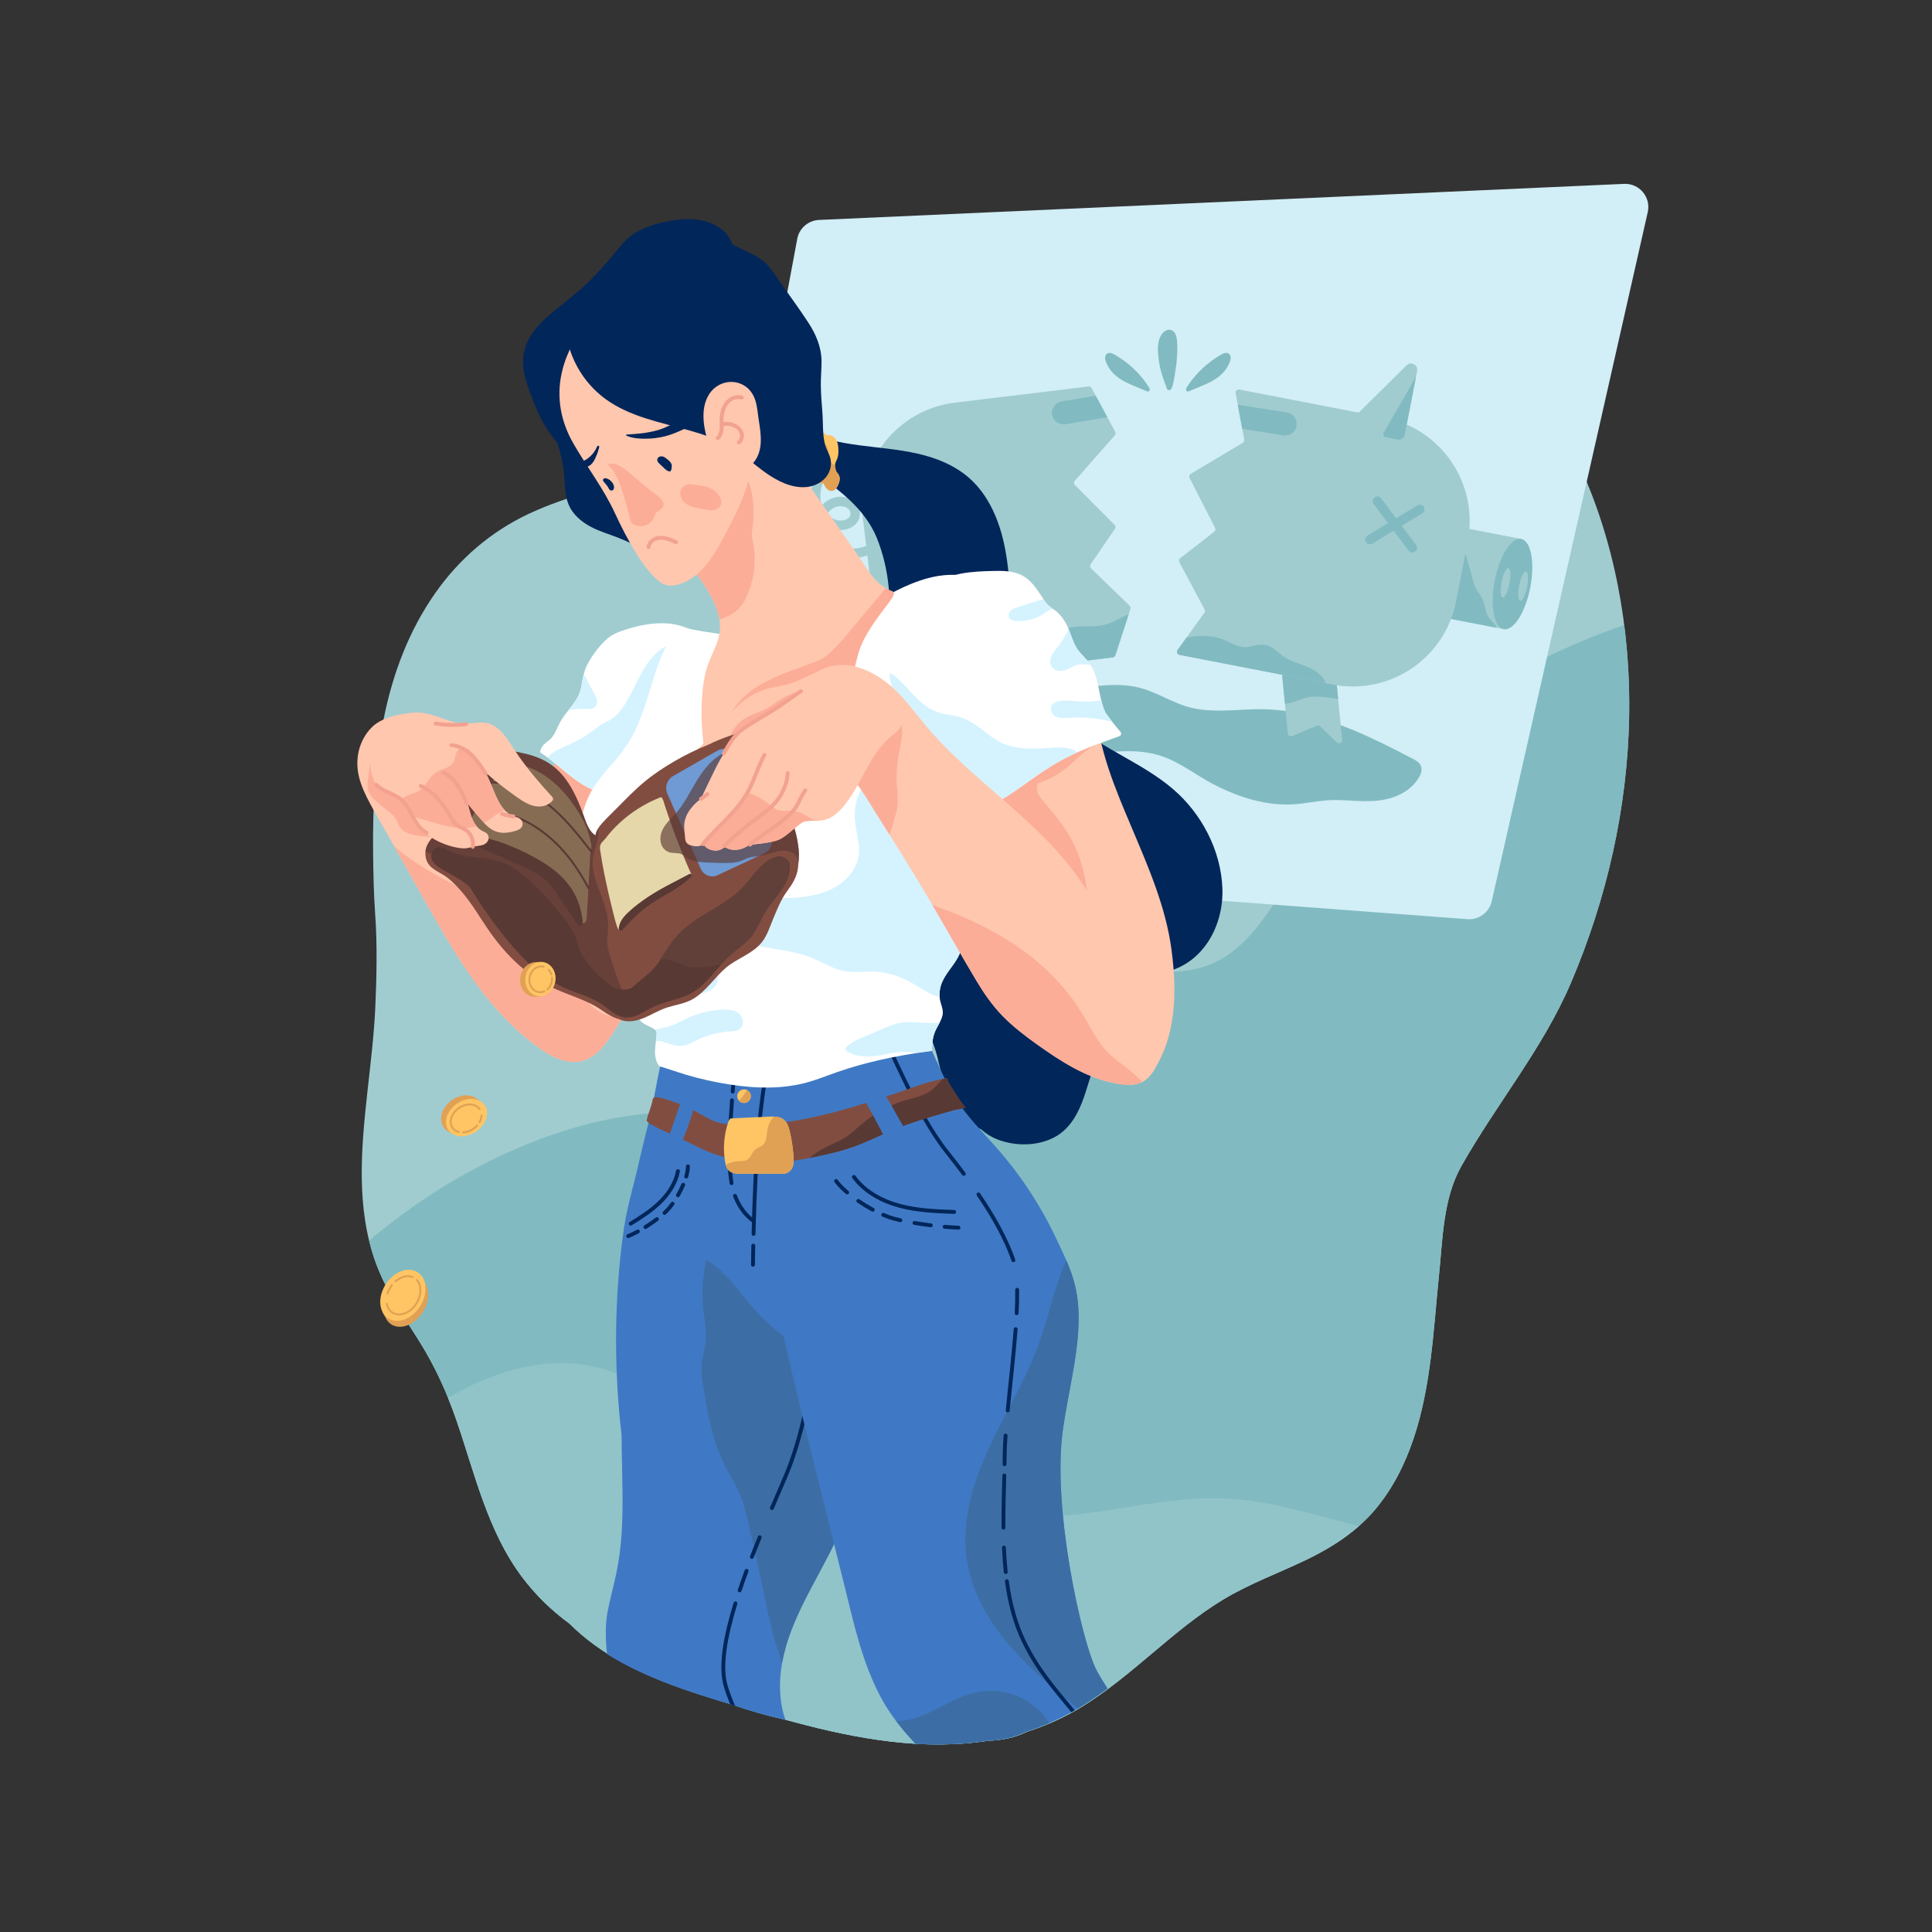 <svg version="1.1" xmlns="http://www.w3.org/2000/svg" xmlns:xlink="http://www.w3.org/1999/xlink" x="0px" y="0px"
	 viewBox="0 0 500 500" xml:space="preserve">
		<rect x="0" y="0" width="500" height="500" fill="#333333" stroke="none"/>
		<g>
		<g>
			<path style="fill:#A0CCD0;" d="M408.297,119.391c-8.558-18.226-21.799-34.853-39.482-44.904
				c-20.181-11.47-44.005-12.327-66.276-7.522c-23.715,5.117-45.294,16.259-66.556,27.553c-10.678,5.672-21.35,11.383-32.365,16.384
				c-11.015,5.001-22.33,9.017-34.056,11.992c-11.051,2.803-22.311,5.199-32.69,10.068c-9.792,4.594-17.971,11.629-24.184,20.464
				c-13.756,19.565-16.392,44.03-16.126,67.311c0.061,5.308,0.149,10.617,0.536,15.91c0.562,7.673,0.372,16.35,0.041,23.801
				c-0.334,7.525-1.277,15.008-2.096,22.492c-1.59,14.519-2.9,29.753,2.177,43.771c2.676,7.388,7.141,13.801,11.285,20.408
				c4.052,6.462,7.144,13.246,9.627,20.45c4.773,13.851,8.075,28.754,17.062,40.667c3.439,4.559,7.568,8.578,12.176,11.938
				c4.037,4.042,8.767,7.388,13.774,10.115c6.481,3.53,13.438,6.135,20.448,8.394c2.751,0.886,5.517,1.732,8.29,2.561
				c4.305,1.503,8.69,2.771,13.107,3.733c0.857,0.233,1.713,0.471,2.57,0.701c16.327,4.377,33.365,7.437,50.234,4.814
				c3.306-0.093,6.583-0.686,9.949-2.306c5.012-1.584,9.822-3.76,14.326-6.533c6.477-3.987,12.321-8.91,18.126-13.797
				c5.892-4.961,11.805-9.957,18.423-13.94c6.787-4.085,14.253-6.794,21.371-10.214c6.752-3.244,13.091-7.307,17.947-13.092
				c4.478-5.335,7.628-11.592,9.85-18.168c4.609-13.639,5.156-28.07,6.613-42.264c0.972-9.467,1.042-19.915,5.756-28.297
				c9.061-16.113,21.107-30.448,28.372-47.46c9.307-21.794,14.68-45.315,15.095-69.041
				C422.017,162.811,417.923,139.891,408.297,119.391z"/>
			<path style="fill:#81BBC1;" d="M343.964,214.069c-5.154,6.23-9.56,12.912-14.079,19.599c-4.433,6.559-9.661,13.425-17.386,16.206
				c-8.607,3.098-18,1.042-26.872,0.733c-8.794-0.306-16.779,1.627-24.026,6.719c-6.937,4.875-12.52,11.287-18.745,16.979
				c-6.481,5.927-13.72,11.137-21.705,14.845c-7.8,3.622-16.577,5.69-25.184,4.484c-4.619-0.647-8.813-2.481-13.193-3.97
				c-4.492-1.526-9.024-2.008-13.749-1.627c-17.522,1.41-34.766,7.854-49.945,16.508c-8.407,4.793-16.233,10.357-23.551,16.51
				c0.464,1.904,1.019,3.792,1.695,5.657c2.676,7.388,7.141,13.801,11.285,20.408c4.052,6.462,7.144,13.246,9.627,20.45
				c4.773,13.851,8.075,28.754,17.062,40.667c3.439,4.559,7.568,8.578,12.176,11.938c4.037,4.042,8.767,7.388,13.774,10.115
				c6.481,3.53,13.438,6.135,20.448,8.394c2.751,0.886,5.517,1.732,8.29,2.561c4.305,1.503,8.69,2.771,13.107,3.733
				c0.857,0.233,1.713,0.471,2.57,0.701c16.327,4.377,33.365,7.437,50.234,4.814c3.306-0.093,6.583-0.686,9.949-2.306
				c5.012-1.584,9.822-3.76,14.326-6.533c6.477-3.987,12.321-8.91,18.126-13.797c5.892-4.961,11.805-9.957,18.423-13.94
				c6.787-4.085,14.253-6.794,21.371-10.214c6.752-3.244,13.091-7.307,17.947-13.092c4.478-5.335,7.628-11.592,9.85-18.168
				c4.609-13.639,5.156-28.07,6.613-42.264c0.972-9.467,1.042-19.915,5.756-28.297c9.061-16.113,21.107-30.448,28.372-47.46
				c9.307-21.794,14.68-45.315,15.095-69.041c0.138-7.869-0.284-15.78-1.282-23.617c-14.282,4.873-27.92,11.661-40.297,19.917
				C366.554,190.678,354.303,201.571,343.964,214.069z"/>
			<path style="fill:#91C4C9;" d="M329.97,389.509c-5.96-1.211-12.004-1.905-18.092-1.736c-6.288,0.175-12.528,1.1-18.732,2.084
				c-11.449,1.817-23.187,3.91-34.758,1.837c-5.351-0.958-10.532-2.813-15.029-5.907c-4.511-3.103-8.311-7.154-13.494-9.195
				c-10.59-4.169-22.14,0.041-33.076-1.241c-10.309-1.209-18.386-8.299-26.643-13.921c-4.111-2.799-8.452-5.336-13.209-6.866
				c-4.915-1.581-10.172-2.07-15.307-1.629c-9.108,0.781-17.82,4.209-25.672,8.846c0.773,1.901,1.499,3.828,2.174,5.788
				c4.773,13.851,8.075,28.754,17.062,40.668c3.439,4.559,7.568,8.578,12.176,11.938c4.037,4.042,8.767,7.388,13.774,10.115
				c6.481,3.53,13.438,6.135,20.448,8.394c2.751,0.886,5.517,1.732,8.29,2.561c4.305,1.503,8.69,2.771,13.107,3.733
				c0.857,0.233,1.713,0.471,2.57,0.701c16.327,4.377,33.365,7.437,50.234,4.814c3.306-0.092,6.583-0.685,9.949-2.306
				c5.012-1.584,9.822-3.76,14.326-6.533c6.477-3.987,12.321-8.91,18.126-13.797c5.892-4.961,11.805-9.957,18.423-13.94
				c6.787-4.085,14.253-6.794,21.371-10.214c4.893-2.351,9.561-5.143,13.613-8.698C344.406,393.122,337.268,390.993,329.97,389.509z
				"/>
		</g>
		<g>
			<defs>
				<path id="SVGID_1_" d="M434.626,38.546c-3.242-3.429-8.028-5.043-12.566-5.827c-5.74-0.991-11.63-1.008-17.435-1.275
					c-6.971-0.32-13.941-0.656-20.913-0.952c-13.944-0.592-27.892-1.083-41.844-1.424c-27.512-0.67-55.06-0.801-82.567,0.161
					c-21.807,0.763-59.085,5.98-86.651,15.616c-6.588,2.303-13.12,4.886-18.998,8.371c-9.36,4.251-17.647,10.873-23.47,19.253
					c-3.369,4.849-5.606,10.375-6.359,16.237c-0.824,6.412,0.205,12.94,2.036,19.097c0.739,2.482,1.605,4.924,2.543,7.34
					c-2.403,11.636-12.88,18.086-21.017,25.696c-8.246,7.712-15.381,16.888-20.016,27.225c-5.021,11.197-7.101,23.575-5.14,35.745
					c1.853,11.495,8.026,21.244,14.471,30.681c0.042,0.719,0.077,1.438,0.13,2.156c0.562,7.673,0.372,16.35,0.041,23.801
					c-0.334,7.525-1.277,15.008-2.096,22.492c-1.59,14.519-10.864,36.814-5.787,50.832c2.675,7.387,4.634,9.196,11.152,15.065
					c5.667,5.104,15.241,11.528,17.724,18.733c4.773,13.851,8.075,28.754,17.062,40.667c3.439,4.559,7.568,8.578,12.176,11.938
					c4.037,4.042,8.767,7.388,13.774,10.115c6.481,3.53,13.438,6.135,20.448,8.394c2.751,0.886,5.517,1.732,8.29,2.561
					c4.305,1.503,8.69,2.771,13.107,3.733c0.857,0.233,1.713,0.471,2.57,0.701c16.327,4.377,33.365,7.437,50.234,4.814
					c3.306-0.093,6.583-0.686,9.949-2.306c5.012-1.584,9.822-3.76,14.326-6.533c6.477-3.987,12.321-8.91,18.126-13.797
					c5.892-4.961,11.805-9.957,18.423-13.94c6.787-4.085,14.253-6.794,21.371-10.214c6.752-3.244,13.091-7.307,17.947-13.092
					c4.478-5.335,7.628-11.592,9.85-18.168c4.61-13.639,5.156-28.07,6.613-42.264c0.972-9.467,1.042-19.915,5.756-28.297
					c9.061-16.113,21.107-30.448,28.372-47.46c9.307-21.794,14.68-45.315,15.095-69.041c0.305-17.402-2.073-35.007-7.584-51.555
					c3.969-13.013,7.918-26.031,11.899-39.039c2.021-6.603,4.043-13.206,6.056-19.812c1.993-6.541,4.267-13.064,5.928-19.697
					C439.126,49.386,439.012,43.185,434.626,38.546z"/>
			</defs>
			<clipPath id="SVGID_00000082334544541950603060000000356079529808451260_">
				<use xlink:href="#SVGID_1_"  style="overflow:visible;"/>
			</clipPath>
			<g style="clip-path:url(#SVGID_00000082334544541950603060000000356079529808451260_);">
				<g>
					<path style="fill:#D2EEF7;" d="M379.763,237.882l-196.739-14.739c-3.563-0.267-6.105-3.57-5.45-7.083l28.751-154.243
						c0.511-2.742,2.844-4.77,5.63-4.895l208.362-9.337c3.955-0.177,6.995,3.457,6.121,7.319l-40.374,178.319
						C385.406,236.122,382.727,238.104,379.763,237.882z"/>
					<g>
						<path style="fill:#81BBC1;" d="M367.623,197.998c-0.431-0.815-1.276-1.248-2.056-1.658c-1.263-0.663-2.533-1.315-3.804-1.963
							c-2.351-1.2-4.717-2.373-7.113-3.481c-9.493-4.389-19.395-7.623-29.964-7.344c-5.403,0.142-10.947,0.882-16.276-0.362
							c-5.036-1.175-9.327-4.376-14.411-5.411c-5.287-1.077-10.648-0.195-15.926,0.46c-2.517,0.312-5.028,0.533-7.564,0.567
							c-2.3,0.031-4.611,0.025-6.884,0.429c-0.705,0.125-1.366,0.324-2.009,0.558c-4.345,0.848-8.676,1.792-12.974,2.836
							c-4.449,1.08-8.912,2.331-13.001,4.434c-1.984,1.021-3.856,2.258-5.532,3.734c-1.531,1.349-3.306,3.1-3.431,5.271
							c-0.261,4.504,5.347,5.111,8.596,5.391c10.921,0.938,22.007,0.061,32.653-2.548c5.475-1.342,10.792-3.274,16.411-3.972
							c5.294-0.658,11.036-1,16.173,0.697c5.038,1.663,9.324,5.224,14.037,7.597c4.557,2.295,9.397,4.07,14.477,4.723
							c2.618,0.336,5.237,0.33,7.855-0.003c2.818-0.358,5.592-0.9,8.443-0.905c5.078-0.008,10.296,1.004,15.219-0.714
							c1.895-0.661,3.711-1.659,5.12-3.107C366.848,202.01,368.56,199.771,367.623,197.998z"/>
						<g>
							<g>
								<g>
									<path style="fill:#A0CCD0;" d="M345.971,192.135l-4.327-4.169c-0.233-0.225-0.578-0.289-0.877-0.163l-6.358,2.683
										c-0.503,0.212-1.068-0.124-1.121-0.668l-2.623-26.944c-0.052-0.539,0.429-0.977,0.96-0.874l12.498,2.422
										c0.352,0.068,0.617,0.36,0.652,0.717l2.564,26.334C347.412,192.222,346.513,192.657,345.971,192.135z"/>
									<path style="fill:#81BBC1;" d="M339.479,180.318c1.291-0.119,2.586,0.004,3.866,0.173c0.982,0.13,1.972,0.29,2.965,0.407
										l-1.348-13.845c-0.248,0.002-0.493,0.006-0.729,0.011c-1.404,0.027-2.801,0.176-4.198,0.307
										c-1.422,0.133-2.851,0.252-4.28,0.2c-1.478-0.054-2.893-0.414-4.347-0.643c-0.117-0.018-0.235-0.027-0.352-0.043
										l1.486,15.257c0.962-0.099,1.919-0.315,2.851-0.652C336.738,181.004,338.037,180.451,339.479,180.318z"/>
								</g>
								<g>
									<path style="fill:#A0CCD0;" d="M393.684,139.524c-0.104-0.037-0.206-0.079-0.314-0.1l-23.336-4.522l-4.522,23.336
										l23.336,4.522c0.108,0.021,0.219,0.02,0.329,0.024L393.684,139.524z"/>
									<path style="fill:#81BBC1;" d="M386.174,160.824c-0.48-0.506-0.954-0.993-1.241-1.64c-0.252-0.569-0.39-1.182-0.524-1.787
										c-0.298-1.344-0.692-2.499-1.468-3.647c-0.373-0.552-0.774-1.09-1.084-1.682c-0.357-0.68-0.555-1.427-0.736-2.169
										c-0.401-1.641-0.837-3.269-1.352-4.879c-0.249-0.777-0.472-1.6-0.935-2.283c-0.432-0.637-1.042-1.122-1.651-1.581
										c-1.413-1.066-2.81-2.198-4.305-3.148c-0.986-0.627-2.07-1.034-3.191-1.319l-4.176,21.548l21.812,4.227
										C387.067,161.852,386.616,161.29,386.174,160.824z"/>
								</g>
								<g>
									<path style="fill:#81BBC1;" d="M386.83,150.262c1.249-6.444,4.32-11.269,6.861-10.777c2.54,0.492,3.587,6.115,2.339,12.559
										c-1.249,6.444-4.32,11.269-6.861,10.777C386.628,162.329,385.581,156.706,386.83,150.262z"/>
									<g>
										<path style="fill:#A0CCD0;" d="M388.619,150.609c0.408-2.105,1.191-3.724,1.75-3.616c0.559,0.108,0.681,1.903,0.273,4.008
											c-0.408,2.105-1.191,3.724-1.75,3.616C388.333,154.508,388.211,152.714,388.619,150.609z"/>
										<path style="fill:#A0CCD0;" d="M393.183,151.493c0.408-2.105,1.191-3.724,1.75-3.616c0.559,0.108,0.681,1.902,0.273,4.007
											c-0.408,2.105-1.191,3.724-1.75,3.615C392.897,155.393,392.775,153.598,393.183,151.493z"/>
									</g>
								</g>
								<path style="fill:#A0CCD0;" d="M358.281,108.089l-37.551-7.277c-0.561-0.109-1.055,0.382-0.95,0.943l2.23,12.013
									c0.062,0.334-0.091,0.67-0.382,0.844l-13.458,8.006c-0.367,0.218-0.501,0.684-0.307,1.064l6.603,12.945
									c0.177,0.347,0.082,0.77-0.225,1.008l-8.806,6.821c-0.312,0.242-0.404,0.673-0.219,1.021l6.544,12.272
									c0.146,0.273,0.123,0.605-0.059,0.856l-6.95,9.604c-0.347,0.48-0.079,1.157,0.502,1.27l39.644,7.683
									c14.778,2.864,29.08-6.795,31.944-21.573l3.015-15.557C382.718,125.254,373.059,110.952,358.281,108.089z"/>
								<path style="fill:#81BBC1;" d="M332.116,112.676l-10.622-1.681l-1.16-6.252l12.719,2.012
									c1.635,0.259,2.75,1.794,2.492,3.428l0,0C335.286,111.819,333.751,112.935,332.116,112.676z"/>
								<path style="fill:#81BBC1;" d="M337.346,172.173c-1.477-0.558-3.001-1.005-4.388-1.776c-1.298-0.722-2.283-1.829-3.501-2.66
									c-1.275-0.87-2.646-1.065-4.152-0.806c-0.798,0.137-1.576,0.385-2.379,0.495c-0.878,0.12-1.72-0.004-2.558-0.279
									c-1.497-0.491-2.851-1.337-4.342-1.848c-1.52-0.521-3.147-0.744-4.75-0.746c-1.428-0.002-2.836,0.179-4.221,0.474
									l-2.304,3.184c-0.347,0.48-0.079,1.157,0.502,1.27l37.845,7.334C342.234,174.38,339.65,173.043,337.346,172.173z"/>
								<g>
									
										<line style="fill:none;stroke:#81BBC1;stroke-width:2.43;stroke-linecap:round;stroke-miterlimit:10;" x1="367.456" y1="131.819" x2="354.533" y2="139.645"/>
									
										<line style="fill:none;stroke:#81BBC1;stroke-width:2.43;stroke-linecap:round;stroke-miterlimit:10;" x1="356.452" y1="129.687" x2="365.516" y2="141.774"/>
								</g>
								<g>
									<path style="fill:#A0CCD0;" d="M349.566,108.85l14.459-14.308c1.133-1.121,3.034-0.104,2.729,1.46l-3.203,16.489
										c-0.171,0.878-1.02,1.451-1.898,1.281l-11.256-2.181C349.119,111.344,348.64,109.766,349.566,108.85z"/>
									<path style="fill:#81BBC1;" d="M363.551,112.491l2.908-14.969l-0.001-0.036l-8.356,14.505
										c-0.278,0.482,0.002,1.094,0.548,1.2l3.003,0.582C362.531,113.943,363.381,113.369,363.551,112.491z"/>
								</g>
							</g>
							
								<path style="fill:none;stroke:#A0CCD0;stroke-width:2.43;stroke-linecap:round;stroke-linejoin:round;stroke-miterlimit:10;" d="
								M213.64,121.352c-1.196,1.465-2.018,3.233-2.367,5.091c-0.417,2.22-0.129,4.627,1.102,6.521
								c1.231,1.894,3.481,3.174,5.729,2.949c1.388-0.139,2.819-0.98,3.158-2.333c0.247-0.984-0.15-2.066-0.886-2.763
								c-0.737-0.697-1.77-1.029-2.783-1.04c-2.949-0.03-5.504,2.74-5.62,5.686c-0.116,2.946,1.91,5.741,4.599,6.951
								c2.689,1.21,5.885,0.972,8.589-0.205"/>
							<g>
								<path style="fill:#A0CCD0;" d="M253.454,188.913l4.612-3.851c0.249-0.208,0.597-0.247,0.886-0.1l6.151,3.128
									c0.487,0.247,1.074-0.048,1.165-0.586l4.53-26.69c0.091-0.534-0.358-1.005-0.896-0.94l-12.639,1.528
									c-0.356,0.043-0.641,0.315-0.701,0.669l-4.428,26.085C252.01,188.897,252.876,189.395,253.454,188.913z"/>
								<path style="fill:#81BBC1;" d="M259.396,179.442c0.719-0.451,1.432-0.983,2.209-1.329c0.773-0.344,1.561-0.216,2.377-0.162
									c0.747,0.05,1.45-0.01,2.148-0.298c0.632-0.261,1.205-0.648,1.788-1.001c0.07-0.043,0.142-0.08,0.213-0.12l2.654-15.634
									c-0.267-0.373-0.582-0.716-0.972-1.013l-12.548,1.517c-0.356,0.043-0.641,0.315-0.701,0.669l-3.589,21.146
									c0.675-0.254,1.323-0.602,1.935-0.967C256.424,181.347,257.903,180.379,259.396,179.442z"/>
							</g>
							<g>
								<path style="fill:#A0CCD0;" d="M223.357,134.536l1.902,15.732c1.807,14.944,15.387,25.594,30.331,23.787l32.392-3.917
									c0.313-0.038,0.575-0.254,0.673-0.553l3.902-11.988c0.096-0.294,0.015-0.617-0.207-0.833l-9.993-9.673
									c-0.284-0.275-0.328-0.714-0.105-1.039l6.289-9.194c0.22-0.321,0.18-0.753-0.095-1.029l-10.255-10.296
									c-0.301-0.303-0.316-0.787-0.034-1.107l10.354-11.749c0.224-0.255,0.266-0.622,0.105-0.92l-6.11-11.311
									c-0.158-0.293-0.479-0.459-0.81-0.419l-34.554,4.178C232.199,106.011,221.549,119.591,223.357,134.536z"/>
								<path style="fill:#81BBC1;" d="M288.394,160.749c-1.549,0.767-3.109,1.192-4.838,1.29c-1.689,0.096-3.385-0.011-5.071,0.147
									c-1.496,0.14-3.005,0.456-4.319,1.215c-1.229,0.71-2.013,1.858-3.096,2.735c-1.489,1.206-3.419,0.548-5.173,0.692
									c-1.509,0.124-2.97,0.542-4.329,1.208c-2.562,1.257-4.582,3.355-5.658,5.98l32.071-3.878
									c0.313-0.038,0.575-0.254,0.673-0.553l3.451-10.602C290.822,159.459,289.621,160.142,288.394,160.749z"/>
								<path style="fill:#81BBC1;" d="M286.582,107.989l-10.859,1.803c-1.633,0.271-3.176-0.833-3.447-2.465l0,0
									c-0.271-1.633,0.833-3.176,2.465-3.447l8.829-1.466L286.582,107.989z"/>
							</g>
						</g>
						<path style="fill:#81BBC1;" d="M304.348,86.821c-0.262-0.819-0.885-1.503-1.804-1.478c-0.941,0.026-1.71,0.773-2.138,1.55
							c-1.006,1.828-0.778,4.212-0.523,6.201c0.161,1.257,0.417,2.5,0.781,3.715c0.283,0.944,1.255,3.647,1.356,3.861
							c0.223,0.473,0.833,0.339,1.086,0c0.634-0.848,1.23-5.566,1.37-6.806c0.138-1.22,0.22-2.444,0.206-3.673
							C304.671,89.1,304.684,87.869,304.348,86.821z"/>
						<path style="fill:#81BBC1;" d="M318.393,92.021c-0.421-1.003-1.535-0.722-2.267-0.304c-1.734,0.991-3.384,2.186-4.845,3.548
							c-1.637,1.526-3.094,3.265-4.253,5.182c-0.087,0.144-0.183,0.48,0.09,0.749c0.128,0.126,0.304,0.189,0.525,0.074
							c0.216-0.113,4.279-1.665,5.948-2.593c1.734-0.964,3.317-2.26,4.242-4.049C318.204,93.915,318.734,92.832,318.393,92.021z"/>
						<path style="fill:#81BBC1;" d="M286.103,92.021c0.421-1.003,1.535-0.722,2.267-0.304c1.733,0.991,3.384,2.186,4.845,3.548
							c1.637,1.526,3.094,3.265,4.253,5.182c0.087,0.144,0.183,0.48-0.091,0.749c-0.128,0.126-0.304,0.189-0.525,0.074
							c-0.216-0.113-4.279-1.665-5.948-2.593c-1.734-0.964-3.317-2.26-4.242-4.049C286.292,93.915,285.762,92.832,286.103,92.021z"
							/>
					</g>
				</g>
				<g>
					<g>
						<g>
							<path style="fill:#01265A;" d="M303.469,204.124c-7.648-6.491-17.287-9.996-25.109-16.263
								c-5.849-4.686-10.762-10.328-14.735-16.607c-0.543-2.642-0.979-5.305-1.305-7.966c-1.154-9.399-0.768-19.223-4.096-28.225
								c-1.438-3.888-3.51-7.582-6.479-10.511c-2.934-2.895-6.636-4.847-10.529-6.121c-9.825-3.216-20.489-2.182-30.23-5.769
								c-0.604-0.222-1.014,0.145-1.127,0.62c-0.062,0.128-0.137,2.449-0.287,3.444c-0.024,0.161-0.527,2.281-0.542,2.937
								c-0.011,0.5-0.106,1.487,0.345,1.784c7.161,4.704,14.49,10.088,17.609,17.928c3.222,8.098,3.935,17.07,2.622,25.724
								c-1.273,8.392-6.66,15.423-7.871,23.82c-0.945,6.555,0.166,13.357,3.128,19.276c-7.219,9.091-9.353,21.747-5.637,32.735
								c1.855,5.487,5.005,10.461,9.179,14.476c3.961,3.811,8.824,6.968,11.698,11.768c3.107,5.189,2.951,11.593,5.76,16.925
								c1.805,3.427,4.661,6.451,8.134,8.24c1.151,1.027,2.482,1.894,4.059,2.515c4.684,1.845,10.615,1.826,15.06-0.666
								c3.965-2.223,6.031-6.251,7.461-10.396c0.931-2.699,1.658-5.532,2.735-8.19c1.773-0.568,3.602-1.003,5.321-1.703
								c2.797-1.139,5.066-2.963,6.802-5.436c3.41-4.858,3.923-10.732,3.782-16.494c0.877-0.106,1.731-0.248,2.552-0.444
								c9.703-2.316,14.886-11.987,14.587-21.46C316.042,220.152,310.981,210.499,303.469,204.124z"/>
							<path style="fill:#01265A;" d="M197.045,90.951c-0.148-2.79-0.3-5.689-1.121-8.378c-0.811-2.655-2.751-4.585-3.751-7.117
								c-0.806-2.04-1.084-4.198-1.336-6.354c-0.406-3.476-1.066-7.438-4.011-9.707c-3.367-2.594-7.743-3.024-11.866-2.477
								c-4.317,0.573-9.3,1.918-12.6,4.907c-1.687,1.528-3.04,3.42-4.517,5.144c-1.499,1.751-3.045,3.464-4.659,5.111
								c-3.263,3.328-6.925,6.059-10.504,9.017c-3.239,2.677-6.349,6.085-7.129,10.363c-0.795,4.362,1.119,8.92,2.701,12.913
								c1.438,3.63,3.244,7.164,5.906,10.055c1.056,3.101,1.749,6.291,1.932,9.657c0.126,2.312,0.22,4.658,1.196,6.798
								c0.863,1.892,2.398,3.397,4.1,4.549c2.023,1.369,4.354,2.197,6.644,3c2.526,0.885,4.897,1.958,7.3,3.127
								c4.244,2.065,8.715,3.213,13.306,1.489c4.229-1.588,7.504-5.129,8.722-9.491c0.687-2.461,0.426-4.995,0.698-7.504
								c0.248-2.295,1.308-4.302,2.562-6.2c1.232-1.863,2.628-3.621,3.721-5.574c1.187-2.12,1.819-4.376,2.142-6.775
								C197.217,102.04,197.337,96.452,197.045,90.951z"/>
							<g>
								<path style="fill:#FFC564;" d="M216.48,122.107c-0.034-0.04-0.057-0.085-0.088-0.127c-0.209-0.791-0.47-1.589-0.123-2.335
									c0.264-0.568,0.517-1.098,0.62-1.724c0.105-0.637,0.119-1.283,0.079-1.926c-0.067-1.078-0.331-2.227-1.23-2.921
									c-0.389-0.301-0.865-0.494-1.361-0.505c-0.153-0.003-0.334,0.024-0.503,0.077c-0.142-0.207-0.305-0.399-0.512-0.549
									c-0.281-0.204-0.654-0.338-1.003-0.297c-0.229,0.027-0.466,0.091-0.637,0.257c-0.017,0.016-0.028,0.038-0.044,0.056
									c-0.027,0.021-0.056,0.036-0.081,0.066c-0.705,0.86-0.822,1.839-0.712,2.921c0.118,1.154,0.61,2.482,0.047,3.587
									c-0.051,0.101-0.105,0.198-0.158,0.295c-0.036,0.045-0.074,0.093-0.109,0.133c-0.29,0.329-0.592,0.649-0.768,1.056
									c-0.352,0.815-0.598,1.853-0.226,2.691c0.332,0.747,0.798,1.411,1.546,1.788c0.539,0.272,1.214,0.435,1.846,0.38
									c0.264,0.399,0.426,0.871,0.729,1.249c0.405,0.507,1.041,0.887,1.711,0.72c0.556-0.139,0.932-0.587,1.189-1.074
									c0.326-0.618,0.631-1.329,0.628-2.039C217.315,123.155,216.933,122.639,216.48,122.107z"/>
								<path style="fill:#E0A155;" d="M216.69,125.927c0.326-0.618,0.631-1.329,0.628-2.039c-0.003-0.732-0.384-1.249-0.838-1.781
									c-0.034-0.04-0.057-0.085-0.088-0.127c-0.122-0.46-0.257-0.922-0.284-1.375c-0.212-0.145-0.418-0.299-0.594-0.49
									c-0.735-0.798-0.909-1.773-1.045-2.811c-0.208-1.593-0.87-3.119-2.524-3.504c-0.398-0.093-0.727-0.1-1.028-0.074
									c-0.072,0.438-0.08,0.895-0.031,1.375c0.118,1.154,0.61,2.482,0.047,3.587c-0.051,0.101-0.105,0.198-0.158,0.295
									c-0.036,0.045-0.074,0.093-0.109,0.133c-0.29,0.329-0.592,0.649-0.768,1.056c-0.352,0.815-0.598,1.853-0.226,2.691
									c0.332,0.747,0.798,1.411,1.546,1.788c0.539,0.272,1.214,0.435,1.846,0.38c0.264,0.399,0.426,0.871,0.729,1.249
									c0.405,0.507,1.041,0.887,1.711,0.72C216.057,126.862,216.433,126.413,216.69,125.927z"/>
							</g>
						</g>
						<g>
							<g>
								<g>
									<g>
										<path style="fill:#3F79C5;" d="M221.761,376.919c-0.457-10.577-3.171-14.387-4.79-21.131
											c-1.608-6.697-2.794-13.495-3.522-20.344c-0.723-6.802-1.017-13.652-0.877-20.49c0.146-7.114,1.011-14.116,1.708-21.186
											c0.687-6.962,0.907-14.99-2.63-21.311c0.845-0.383,0.518-1.918-0.511-1.915c-3.29,0.011-6.581,0.321-9.87,0.442
											c-3.211,0.118-6.424,0.174-9.637,0.167c-3.212-0.007-6.425-0.077-9.636-0.185c-2.962-0.1-6.013-0.348-8.987-0.423
											c-0.946-0.024-0.926-0.11-0.946-0.024c-1.284,5.409-2.44,11.314-3.324,16.454c-0.798,3.222-2.534,10.052-3.261,13.291
											c-1.768,7.881-3.356,12.187-4.371,20.203c-1.01,7.973-1.574,16.002-1.658,24.039c-0.083,7.996,0.279,15.997,1.086,23.952
											c0.098,0.966,0.22,1.932,0.329,2.898c0.009,1.361,0.019,2.722,0.04,4.083c0.109,7.058,0.426,14.125-0.018,21.178
											c-0.224,3.565-0.653,7.11-1.392,10.606c-0.707,3.346-1.642,6.642-2.275,10.004c-1.094,5.81,0.074,13.974,1.248,18.767
											c0.674,2.753,0.894,5.496,1.035,8.3c0.165,3.255,0.446,6.503,0.844,9.738c0.778,6.324,1.947,12.623,3.655,18.765
											c0.142,0.512,0.27,0.828,1.481,1.028c7.905,1.306,16.041,1.221,24.035,1.733c3.964,0.254,15.121,0.913,16.743,0.758
											c2.229-0.213,4.576-1.126,4.983-2.009c2.768-6.012,0.708-12.685-2.238-18.07c-1.604-2.93-3.437-5.741-4.824-8.786
											c-1.455-3.197-2.208-6.64-2.299-10.148c-0.377-14.586,8.942-26.712,14.771-39.366c1.633-3.544,3.076-7.202,4.006-10.998
											C221.443,383.743,221.905,380.256,221.761,376.919z"/>
										<g>
											<path style="fill:#3C6EA5;" d="M193.801,316.552c-1.507,0.283-3.009,0.593-4.504,0.929
												c-1.246,0.28-4.484-0.103-4.614,0.385c-1.192,4.453-2.31,8.974-2.736,13.574c-0.213,2.291-0.23,4.592,0,6.882
												c0.235,2.336,0.668,4.658,0.722,7.009c0.054,2.338-0.558,4.502-0.944,6.784c-0.38,2.248-0.109,4.385,0.259,6.614
												c0.71,4.3,1.426,8.621,2.634,12.815c0.59,2.047,1.299,4.058,2.157,6.009c0.894,2.031,2.008,3.943,3.074,5.886
												c1.077,1.963,2.017,3.957,2.658,6.108c0.67,2.249,1.15,4.556,1.674,6.842c1.072,4.677,2.109,9.363,3.114,14.055
												c0.952,4.447,1.779,8.934,2.98,13.324c0.587,2.146,1.304,4.298,2.18,6.382c2.087-11.52,9.348-21.684,14.198-32.213
												c1.633-3.544,3.076-7.202,4.006-10.998c0.784-3.195,1.246-6.682,1.102-10.02c-0.457-10.577-3.171-14.387-4.79-21.131
												c-1.608-6.697-2.794-13.495-3.522-20.344c-0.723-6.802-1.017-13.652-0.877-20.49c0.003-0.156,0.011-0.312,0.015-0.468
												c-3.17,0.012-6.346,0.299-9.488,0.662C199.984,315.507,196.882,315.974,193.801,316.552z"/>
											<path style="fill:#3C6EA5;" d="M198.853,471.935c-0.178-1.392-0.385-2.78-0.627-4.162
												c-0.222-1.266-0.431-2.558-0.853-3.776c-0.42-1.211-1.098-2.186-1.826-3.225c-0.751-1.072-1.028-2.196-1.417-3.423
												c-1.541-4.854-6.376-7.025-10.753-8.73c-5.303-2.066-10.609-4.122-15.923-6.159c-1.236-0.474-2.494-0.921-3.665-1.545
												c-1.014-0.54-1.905-1.232-2.734-2.024c-0.863-0.824-1.673-1.709-2.518-2.555c0.611,2.639,0.829,5.27,0.965,7.958
												c0.165,3.255,0.446,6.503,0.844,9.738c0.778,6.324,1.947,12.623,3.655,18.765c0.142,0.512,0.27,0.828,1.481,1.028
												c7.905,1.306,16.041,1.221,24.035,1.733c2.081,0.133,6.141,0.378,9.766,0.558c-0.002-0.025-0.004-0.051-0.006-0.075
												C199.168,474.669,199.027,473.299,198.853,471.935z"/>
										</g>
									</g>
									<g>
										<g>
											<path style="fill:none;stroke:#01265A;stroke-linecap:round;stroke-linejoin:round;stroke-miterlimit:10;" d="
												M190.339,414.958c-2.627,8.526-4.031,16.332-2.528,21.378c3.493,11.724,12.212,21.376,13.852,27.376
												c1.641,6,1.38,12.628,1.38,12.628"/>
											<path style="fill:none;stroke:#01265A;stroke-linecap:round;stroke-linejoin:round;stroke-miterlimit:10;" d="
												M193.216,406.527c-0.627,1.698-1.229,3.393-1.794,5.072"/>
											<path style="fill:none;stroke:#01265A;stroke-linecap:round;stroke-linejoin:round;stroke-miterlimit:10;" d="
												M196.606,397.849c-0.684,1.675-1.364,3.374-2.026,5.081"/>
											<path style="fill:none;stroke:#01265A;stroke-linecap:round;stroke-linejoin:round;stroke-miterlimit:10;" d="
												M211.652,343.973c0,0-1.565,22.174-8.348,38.087c-1.07,2.511-2.275,5.288-3.532,8.232"/>
										</g>
										<g>
											<path style="fill:none;stroke:#01265A;stroke-linecap:round;stroke-linejoin:round;stroke-miterlimit:10;" d="
												M175.452,303.079c-0.567,3.092-2.382,5.846-4.63,8.043c-2.248,2.197-4.925,3.898-7.596,5.554"/>
											<g>
												<path style="fill:none;stroke:#01265A;stroke-linecap:round;stroke-linejoin:round;stroke-miterlimit:10;" d="
													M165.081,318.705c-0.868,0.472-1.719,0.883-2.507,1.201"/>
												<path style="fill:none;stroke:#01265A;stroke-linecap:round;stroke-linejoin:round;stroke-miterlimit:10;" d="
													M170.023,315.507c-0.921,0.698-1.94,1.4-2.98,2.05"/>
												<path style="fill:none;stroke:#01265A;stroke-linecap:round;stroke-linejoin:round;stroke-miterlimit:10;" d="
													M174.069,311.507c-0.559,0.784-1.113,1.453-1.614,1.943c-0.15,0.146-0.309,0.296-0.477,0.449"/>
												<path style="fill:none;stroke:#01265A;stroke-linecap:round;stroke-linejoin:round;stroke-miterlimit:10;" d="
													M176.812,306.624c-0.396,0.922-0.862,1.844-1.36,2.713"/>
												<path style="fill:none;stroke:#01265A;stroke-linecap:round;stroke-linejoin:round;stroke-miterlimit:10;" d="
													M178.031,301.852c0,0.789-0.162,1.688-0.439,2.633"/>
											</g>
										</g>
									</g>
								</g>
								<g>
									<g>
										<path style="fill:#3F79C5;" d="M313.206,484.448c-2.242-7.836-4.92-15.771-8.866-22.928
											c-3.759-6.817-9.086-12.477-13.723-18.673c-1.255-1.677-2.467-3.395-3.569-5.177c-1.133-1.833-2.6-3.995-3.556-5.994
											c-3.598-7.52-11.156-41.054-8.477-61.178c0.83-6.238,2.241-12.38,3.189-18.599c0.903-5.923,1.476-12.265,0.238-18.196
											c-1.043-5.001-3.086-8.854-4.935-12.827c-2.068-4.443-4.468-8.732-7.168-12.822c-2.685-4.067-5.667-7.939-8.918-11.569
											c-3.554-3.968-7.301-7.726-10.129-12.276c-1.475-2.374-2.739-4.873-3.903-7.411c-1.21-2.638-2.461-5.376-3.622-8.04
											c-0.639-1.466-0.943-1.799-1.788-1.754c-2.199,0.118-4.419,0.668-6.597,0.999c-2.307,0.35-4.618,0.674-6.933,0.969
											c-4.362,0.556-8.737,1.02-13.119,1.389c-8.945,0.755-17.882,0.841-26.844,1.198c-0.915,0.036-1.377-0.204-1.906,0.33
											c-2.594,2.618-3.297,5.896-3.602,9.46c-0.375,4.383-1.352,8.908-0.484,13.22c1.004,4.989,1.345,9.577,1.2,14.283
											c-0.146,4.725-2.141,9.352-2.007,14.078c-0.127,0.396,0.018,0.864,0.565,1.037c4.544,1.436,8.044,4.287,11.124,7.859
											c2.993,3.47,5.689,7.14,9.05,10.281c1.417,1.325,2.911,2.573,4.457,3.752c-0.018,0.118-0.02,0.243,0.011,0.381
											c4.945,21.751,10.508,43.376,15.864,65.029c2.361,9.546,4.529,19.342,9.238,28.066c3.789,7.02,9.35,12.677,15.134,18.062
											c0.277,0.322,0.541,0.631,0.763,0.924c1.033,1.364,2.028,2.757,2.994,4.17c1.973,2.887,3.787,5.882,5.433,8.967
											c1.631,3.057,3.11,6.203,4.4,9.419c0.638,1.589,1.232,3.196,1.783,4.817c0.569,1.676,1.176,5.094,2.216,6.134
											c1.174,1.174,6.08,0.287,7.229,0.188c4.929-0.425,9.851-0.965,14.765-1.538c9.774-1.141,19.52-2.516,29.229-4.115
											c0.486-0.08,1.103-0.184,1.314-0.477C313.506,485.541,313.363,484.997,313.206,484.448z"/>
										<g>
											<path style="fill:#3C6EA5;" d="M270.681,487.642c1.403-2.724,2.551-5.613,2.998-8.659
												c0.491-3.346,0.207-6.716,0.098-10.078c-0.109-3.323,0.277-6.562,0.557-9.865c0.26-3.064,0.194-6.146-0.803-9.083
												c-1.771-5.215-5.807-9.409-10.993-11.285c-2.693-0.975-5.634-1.301-8.474-0.935c-3.034,0.391-5.85,1.613-8.563,2.974
												c-4.207,2.109-8.809,4.85-13.587,4.666c3.288,4.38,7.191,8.272,11.217,12.02c0.277,0.322,0.541,0.631,0.763,0.924
												c1.033,1.364,2.028,2.757,2.994,4.17c1.973,2.887,3.787,5.882,5.433,8.967c1.631,3.057,3.11,6.203,4.4,9.419
												c0.638,1.589,1.232,3.196,1.783,4.817c0.569,1.676,1.176,5.094,2.216,6.134c1.174,1.174,6.08,0.287,7.229,0.188
												c0.09-0.008,0.18-0.018,0.27-0.026c0.069-0.115,0.138-0.231,0.207-0.346C269.213,490.33,269.98,489.003,270.681,487.642z
												"/>
											<path style="fill:#3C6EA5;" d="M252.195,384.281c-1.943,6.206-2.925,12.783-2,19.262
												c0.82,5.738,3.162,11.161,6.31,15.998c7.006,10.768,17.501,18.308,27.113,26.553c2.749,2.358,5.434,4.792,7.96,7.39
												c2.597,2.671,5.052,5.48,7.753,8.05c2.39,2.275,5.04,4.37,7.936,5.937c-0.897-2.027-1.863-4.018-2.928-5.95
												c-3.759-6.817-9.086-12.477-13.723-18.673c-1.255-1.677-2.467-3.395-3.569-5.177c-1.133-1.833-2.6-3.995-3.556-5.994
												c-3.598-7.52-11.156-41.054-8.477-61.178c0.83-6.238,2.241-12.38,3.189-18.599c0.903-5.923,1.476-12.265,0.238-18.196
												c-0.586-2.81-1.492-5.252-2.497-7.562c-3.07,6.957-4.566,14.716-7.167,21.833
												C264.201,360.507,256.196,371.5,252.195,384.281z"/>
										</g>
									</g>
									<g>
										<g>
											<path style="fill:none;stroke:#01265A;stroke-linecap:round;stroke-linejoin:round;stroke-miterlimit:10;" d="
												M260.572,409.207c0.754,5.504,2.099,10.848,4.428,15.635c7.044,14.478,17.217,19.565,25.435,37.957
												c8.217,18.391,9.99,25.351,9.99,25.351"/>
											<path style="fill:none;stroke:#01265A;stroke-linecap:round;stroke-linejoin:round;stroke-miterlimit:10;" d="
												M259.819,400.52c0.093,2.111,0.241,4.228,0.466,6.331"/>
											<path style="fill:none;stroke:#01265A;stroke-linecap:round;stroke-linejoin:round;stroke-miterlimit:10;" d="
												M259.917,381.864c-0.104,4.21-0.262,8.792-0.225,13.5"/>
											<path style="fill:none;stroke:#01265A;stroke-linecap:round;stroke-linejoin:round;stroke-miterlimit:10;" d="
												M260.238,371.528c-0.14,2.032-0.228,3.91-0.238,5.575c-0.004,0.598-0.011,1.207-0.021,1.827"/>
											<path style="fill:none;stroke:#01265A;stroke-linecap:round;stroke-linejoin:round;stroke-miterlimit:10;" d="
												M262.848,343.987c-0.51,6.797-1.405,14.327-2.056,21.045"/>
											<path style="fill:none;stroke:#01265A;stroke-linecap:round;stroke-linejoin:round;stroke-miterlimit:10;" d="
												M263.239,333.795c0.031,1.863-0.019,3.903-0.128,6.062"/>
											<path style="fill:none;stroke:#01265A;stroke-linecap:round;stroke-linejoin:round;stroke-miterlimit:10;" d="
												M253.227,309.122c3.924,5.775,7.13,11.492,9.034,17.02"/>
											<path style="fill:none;stroke:#01265A;stroke-linecap:round;stroke-linejoin:round;stroke-miterlimit:10;" d="
												M228.937,268.365c0,0,8.386,20.02,15.964,29.553c1.555,1.957,3.072,3.917,4.527,5.874"/>
										</g>
										<g>
											<path style="fill:none;stroke:#01265A;stroke-linecap:round;stroke-linejoin:round;stroke-miterlimit:10;" d="
												M220.989,304.595c2.807,3.834,7.237,6.228,11.825,7.462c4.589,1.234,9.385,1.417,14.133,1.594"/>
											<g>
												<path style="fill:none;stroke:#01265A;stroke-linecap:round;stroke-linejoin:round;stroke-miterlimit:10;" d="
													M244.472,317.492c1.284,0.113,2.496,0.192,3.571,0.232"/>
												<path style="fill:none;stroke:#01265A;stroke-linecap:round;stroke-linejoin:round;stroke-miterlimit:10;" d="
													M236.679,316.502c1.377,0.231,2.808,0.436,4.222,0.611"/>
												<path style="fill:none;stroke:#01265A;stroke-linecap:round;stroke-linejoin:round;stroke-miterlimit:10;" d="
													M228.585,314.402c0.97,0.419,1.889,0.751,2.714,0.973c0.536,0.144,1.112,0.285,1.717,0.42"/>
												<path style="fill:none;stroke:#01265A;stroke-linecap:round;stroke-linejoin:round;stroke-miterlimit:10;" d="
													M222.132,310.794c1.206,0.826,2.478,1.601,3.734,2.281"/>
												<path style="fill:none;stroke:#01265A;stroke-linecap:round;stroke-linejoin:round;stroke-miterlimit:10;" d="
													M216.38,305.641c0.702,0.958,1.698,1.969,2.87,2.965"/>
											</g>
										</g>
										<g>
											<g>
												<g>
													<path style="fill:none;stroke:#01265A;stroke-linecap:round;stroke-linejoin:round;stroke-miterlimit:10;" d="
														M190.23,309.497c0.95,2.525,2.47,4.806,4.635,6.385"/>
													<path style="fill:none;stroke:#01265A;stroke-linecap:round;stroke-linejoin:round;stroke-miterlimit:10;" d="
														M189.438,284.752c-0.203,2.729-0.365,5.495-0.489,8.318c-0.181,4.104-0.323,8.179,0.236,12.249
														c0.04,0.291,0.086,0.582,0.139,0.873"/>
													<path style="fill:none;stroke:#01265A;stroke-linecap:round;stroke-linejoin:round;stroke-miterlimit:10;" d="
														M190.848,271.041c-0.502,3.787-0.909,7.585-1.231,11.448"/>
												</g>
												<g>
													<path style="fill:none;stroke:#01265A;stroke-linecap:round;stroke-linejoin:round;stroke-miterlimit:10;" d="
														M194.953,322.368c-0.033,1.637-0.062,3.284-0.088,4.942"/>
													<path style="fill:none;stroke:#01265A;stroke-linecap:round;stroke-linejoin:round;stroke-miterlimit:10;" d="
														M199.772,271.041c-3.17,11.8-4.294,29.146-4.752,48.295"/>
												</g>
											</g>
											<g>
												<path style="fill:#FFC564;" d="M190.799,283.695c0-0.973,0.788-1.761,1.761-1.761c0.972,0,1.761,0.788,1.761,1.761
													s-0.788,1.761-1.761,1.761C191.587,285.456,190.799,284.668,190.799,283.695z"/>
												<path style="fill:#E0A155;" d="M191.214,284.819c0.323,0.386,0.802,0.637,1.345,0.637c0.972,0,1.761-0.788,1.761-1.761
													c0-0.694-0.405-1.289-0.989-1.576c-0.504,0.63-0.889,1.442-1.377,1.976C191.759,284.31,191.466,284.552,191.214,284.819
													z"/>
											</g>
										</g>
									</g>
								</g>
							</g>
							<g>
								<g>
									<g>
										<path style="fill:#824D41;" d="M249.66,286.378c-0.492-0.651-1.011-1.263-1.454-1.952
											c-0.487-0.759-0.978-1.516-1.467-2.275c-0.5-0.775-0.998-1.55-1.419-2.372c-0.105-0.206-0.073-0.768-0.358-0.723
											c-4.81,0.773-8.005,2.147-11.946,3.481c-5.365,1.816-10.751,3.587-16.223,5.056c-5.491,1.474-11.081,2.658-16.746,3.204
											c-2.752,0.265-5.519,0.387-8.283,0.328c-2.775-0.059-5.565-0.155-8.069-1.483c-2.576-1.366-4.984-2.87-7.733-3.899
											c-2.28-0.853-6.44-2.434-6.929-1.504c-0.159,0.302-0.154,0.493-0.235,0.874c-0.173,0.819-0.483,1.612-0.73,2.41
											c-0.25,0.809-0.594,1.598-0.699,2.439c-0.13,1.035,8.28,4.301,12.5,6.517c5.018,2.635,10.56,4.137,16.216,4.461
											c6.164,0.353,12.362-0.98,18.347-2.32c2.943-0.659,5.814-1.513,8.603-2.662c2.789-1.149,5.498-2.483,8.29-3.626
											c3.251-1.331,6.596-2.417,9.96-3.421c1.76-0.526,3.527-1.029,5.295-1.531c1.09-0.309,2.704-0.41,3.268-0.751
											C249.937,286.577,249.724,286.462,249.66,286.378z"/>
										<path style="fill:#593934;" d="M240.312,282.635c-1.816,1.093-3.933,1.494-5.942,2.086
											c-1.984,0.585-3.912,1.397-5.739,2.366c-1.831,0.972-3.561,2.127-5.171,3.433c-1.709,1.385-3.207,3.007-5.131,4.11
											c-1.883,1.081-3.942,1.816-5.815,2.918c-1.041,0.612-2.076,1.332-3.033,2.132c1.662-0.331,3.314-0.693,4.95-1.059
											c2.943-0.659,5.814-1.513,8.603-2.662c2.789-1.149,5.498-2.483,8.29-3.626c3.251-1.331,6.596-2.417,9.96-3.421
											c1.76-0.526,3.527-1.029,5.295-1.531c1.09-0.309,2.704-0.41,3.268-0.751c0.09-0.054-0.123-0.169-0.187-0.253
											c-0.492-0.651-1.011-1.263-1.454-1.952c-0.487-0.759-0.978-1.516-1.467-2.275c-0.5-0.775-0.998-1.55-1.419-2.372
											c-0.105-0.206-0.073-0.768-0.358-0.723c-0.37,0.06-0.715,0.129-1.067,0.195
											C242.815,280.502,241.737,281.777,240.312,282.635z"/>
									</g>
									<g>
										<path style="fill:#FFC564;" d="M205.395,299.992c-0.046-1.163-0.16-2.322-0.317-3.475
											c-0.157-1.152-0.366-2.297-0.631-3.43c-0.208-0.891-0.431-1.844-0.958-2.609c-1.282-1.858-3.518-1.524-5.495-1.437
											c-2.74,0.12-5.482,0.215-8.22,0.38c-0.079,0.005-0.599-0.021-0.755,0.101c-0.435,0.342-0.56,0.937-0.72,1.446
											c-0.183,0.583-0.342,1.174-0.469,1.772c-0.249,1.174-0.399,2.376-0.449,3.575c-0.051,1.223,0.011,2.445,0.173,3.658
											c0.127,0.952,0.251,1.988,0.882,2.756c0.633,0.772,1.612,0.988,2.565,1.035c1.256,0.062,2.527,0.006,3.785,0.004
											c2.632-0.006,5.264-0.011,7.895-0.017c0.139,0,1.128,0.105,2.042-1.021C205.354,301.954,205.433,300.949,205.395,299.992z
											"/>
										<path style="fill:#E0A155;" d="M205.395,299.992c-0.046-1.163-0.16-2.322-0.317-3.475
											c-0.157-1.152-0.366-2.297-0.631-3.43c-0.208-0.891-0.431-1.844-0.958-2.609c-0.805-1.168-1.987-1.469-3.245-1.511
											c-0.654,0.776-1.182,1.645-1.469,2.649c-0.371,1.298-0.219,2.745-0.818,3.978c-0.273,0.561-0.66,0.919-1.225,1.173
											c-0.583,0.262-1.098,0.486-1.536,0.97c-0.679,0.749-1.027,2.009-1.958,2.493c-0.557,0.29-1.232,0.228-1.839,0.249
											c-0.634,0.022-1.268,0.105-1.882,0.269c-0.591,0.158-1.162,0.396-1.705,0.686c0.126,0.468,0.313,0.914,0.625,1.295
											c0.633,0.772,1.612,0.988,2.565,1.035c1.256,0.062,2.527,0.006,3.785,0.004c2.632-0.006,5.264-0.011,7.895-0.017
											c0.139,0,1.128,0.105,2.042-1.021C205.354,301.954,205.433,300.949,205.395,299.992z"/>
									</g>
								</g>
								<g>
									<path style="fill:#3F79C5;" d="M232.078,288.568c-0.739-1.323-1.433-2.686-2.247-3.964
										c-0.643-1.009-1.438-2.008-2.531-2.553c-1.099-0.548-2.637-0.688-3.502,0.36c-0.119,0.145-0.551,0.766,0.154,2.511
										c0.416,1.031,1.046,1.966,1.569,2.944c0.771,1.443,1.542,2.886,2.314,4.328c0.637,1.191,1.206,2.608,2.302,3.458
										c0.93,0.721,2.313,0.941,3.259,0.122C235.677,293.805,233.131,290.454,232.078,288.568z"/>
									<path style="fill:#3F79C5;" d="M179.054,283.563c-0.759-0.625-2.065-0.602-2.578,0.878
										c-0.12,0.345-0.238,0.696-0.357,1.029c-0.233,0.655-0.468,1.309-0.696,1.965c-0.43,1.235-0.859,2.47-1.289,3.706
										c-0.443,1.274-0.889,2.546-1.329,3.821c-0.3,0.869-0.567,1.964,0.269,2.631c0.794,0.634,1.911,0.261,2.503-0.457
										c0.706-0.856,1.06-2.06,1.48-3.074c0.983-2.37,1.845-4.797,2.462-7.29C179.782,285.71,180.019,284.358,179.054,283.563z"/>
								</g>
							</g>
						</g>
						<g>
							<g>
								<g>
									<g>
										<path style="fill:#FFC7AE;" d="M182.449,168.119c-0.133-1.2-0.635-2.342-1.561-3.14c-0.69-0.594-4.029-1.156-4.85-1.188
											c-2.881-0.626-5.954-0.73-8.752,0.263c-11.264,3.994-12.851,8.472-14.336,11.314c-0.816,1.562-6.201,13.828-7.87,18.253
											c-1.954,5.181-3.912,10.36-5.839,15.551c-2.151,5.796-6.814,17.613-6.719,17.844c1.425,3.46,2.981,6.855,4.281,10.367
											c1.234,3.337,2.326,6.727,3.649,10.03c2.354,5.877,5.609,11.607,11.041,15.144c1.37,0.892,2.863,1.609,4.425,2.093
											c0.88,0.273,2.216,0.573,3.052,0.072c0.086,0.03,0.181,0.027,0.272-0.04c2.995-2.217,5.462-5.337,7.194-8.62
											c1.941-3.679,2.777-7.739,3.199-11.845c0.469-4.565,0.734-9.141,1.298-13.697c0.579-4.674,1.384-9.3,2.217-13.934
											c0.929-5.169,4.038-20.926,4.554-23.431c0.577-2.8,1.154-5.6,1.731-8.401c0.577-2.8,1.155-5.6,1.733-8.4
											c0.293-1.42,0.587-2.84,0.881-4.26C182.317,170.792,182.598,169.454,182.449,168.119z"/>
										<g>
											<path style="fill:#FCAD97;" d="M145.767,203.498c0.14,0.783,0.287,1.566,0.388,2.355c0.18,1.395,0.169,2.806,0.392,4.196
												c0.206,1.278,0.588,2.517,1.104,3.704c0.979,2.252,2.523,4.29,4.436,5.832c0.442,0.357,0.948,0.839,1.562,0.795
												c0.574-0.041,0.927-0.479,1.155-0.964c0.559-1.189,1.015-2.428,1.544-3.63c1.084-2.461,2.356-4.844,4.342-6.7
												c1.896-1.772,4.147-3.154,5.678-5.292c1.421-1.985,2.03-5.028,0.036-6.885c-0.944-0.879-2.23-1.142-3.478-1.206
												c-1.524-0.078-3.064-0.012-4.589-0.007c-3.577,0.013-7.155,0.028-10.732,0.044c-0.915,0.004-1.83,0.008-2.746,0.012
												c-0.189,0.001-0.384-0.002-0.58,0c-0.458,1.214-0.911,2.431-1.369,3.645c0.659,0.751,1.39,1.436,2.057,2.198
												C145.465,202.164,145.636,202.768,145.767,203.498z"/>
											<path style="fill:#FCAD97;" d="M162.055,236.247c-0.517-1.336-1.389-2.491-2.481-3.413
												c-1.121-0.947-2.399-1.674-3.736-2.27c-1.22-0.544-2.515-0.93-3.736-1.471c-0.831-0.625-1.625-1.291-2.226-2.126
												c-0.46-0.64-0.836-1.336-1.224-2.023c-0.339-1.218-0.582-2.461-1.121-3.615c-0.78-1.671-2.237-2.676-3.764-3.609
												c-0.388-0.237-0.785-0.451-1.176-0.679c-1.329-1.244-2.759-2.377-4.213-3.471c-0.202-0.152-0.408-0.318-0.617-0.486
												c-1.052,2.756-2.255,5.868-3.243,8.452c0.479,1.858,0.158,3.818,0.699,5.656c0.277,0.942,0.788,1.793,1.28,2.635
												c0.568,0.971,1.136,1.942,1.704,2.913c1.136,1.942,2.275,3.882,3.414,5.823c0.991,1.689,1.931,3.429,3.05,5.039
												c1.006,1.447,2.185,2.722,3.704,3.637c0.813,0.49,1.589,0.918,2.084,1.762c0.461,0.786,0.78,1.619,1.366,2.329
												c1.049,1.27,2.598,1.948,3.805,3.036c0.608,0.548,1.017,1.339,1.716,1.779c0.69,0.434,1.266,0.421,2.054,0.289
												c0.18-0.03,0.527-0.375,0.644-0.548c1.099-1.624,1.881-3.459,2.486-5.322c0.383-1.18,0.659-2.402,0.814-3.637
												c0.019-0.055,0.044-0.108,0.063-0.163c0.253-0.769,0.427-1.58,0.439-2.392c0.014-0.999-0.302-1.88-0.606-2.814
												C162.672,239.823,162.714,237.951,162.055,236.247z"/>
										</g>
									</g>
									<g>
										<path style="fill:#FFFFFF;" d="M189.279,173.211c0.006-1.855,0.001-3.664-0.946-5.321c-0.972-1.7-2.55-2.778-4.396-3.34
											c-1.095-0.333-2.187-0.648-3.265-1.034c-1.115-0.399-3.398-1.197-3.426-1.197c-3.176-1.193-6.598-1.233-9.924-0.704
											c-1.773,0.282-3.517,0.726-5.229,1.265c-1.634,0.514-3.249,1.075-4.606,2.151c-1.37,1.086-2.531,2.482-3.566,3.882
											c-1.02,1.38-1.975,2.874-2.533,4.506c-0.504,1.475-0.744,3.063-1.003,4.616c-0.015,0.03-0.032,0.058-0.04,0.098
											c-0.635,3.249-3.394,5.465-5.054,8.18c-0.836,1.367-1.324,2.929-2.238,4.25c-0.512,0.74-1.182,1.19-1.877,1.736
											c-0.668,0.524-1.117,1.193-1.359,2.006c-0.069,0.231,0.048,0.471,0.243,0.596c4.708,3.02,8.42,7.52,13.708,9.627
											c1.345,0.536,2.734,0.799,4.156,1.037c1.457,0.244,2.853,0.607,4.224,1.163c2.608,1.058,4.973,2.62,7.492,3.858
											c2.898,1.424,6.003,2.435,9.262,1.992c0.119-0.016,0.581-0.212,0.727-0.271c0.331-0.132,0.602-0.533,0.36-0.884
											c-0.506-0.731-0.256-1.587-0.036-2.381c0.249-0.895,0.449-1.763,0.501-2.694c0.058-1.049,0.055-2.083,0.249-3.12
											c0.187-0.996,0.452-1.981,0.735-2.955c0.522-1.802,0.89-3.771,2.094-5.26c1.062-1.315,2.371-2.434,3.129-3.973
											c0.849-1.725,1.132-3.663,1.507-5.53c0.404-2.01,0.907-4.028,1.039-6.079C189.339,177.365,189.272,175.28,189.279,173.211
											z"/>
										<g>
											<path style="fill:#D5F3FF;" d="M166.138,205.337c1.149-1.59,1.6-3.549,2.05-5.423c0.477-1.989,1.135-3.775,2.328-5.45
												c1.054-1.481,2.322-2.794,3.491-4.182c1.171-1.39,2.258-2.854,2.975-4.535c0.798-1.871,1.161-3.875,1.366-5.89
												c0.206-2.021,0.39-4.121,0.281-6.152c-0.107-2.006-0.741-3.784-2.093-5.288c-0.639-0.71-1.372-1.326-2.115-1.923
												c-0.333-0.268-0.757-0.073-0.894,0.217c-7.323,2.855-8.638,11.873-13.15,17.433c-0.664,0.818-1.415,1.537-2.331,2.067
												c-0.937,0.542-1.927,0.966-2.825,1.576c-1.737,1.179-3.295,2.542-5.158,3.538c-1.881,1.006-3.865,1.799-5.773,2.75
												c-0.905,0.451-1.963,1.117-2.515,2.013c3.941,2.914,7.363,6.594,11.993,8.439c1.345,0.536,2.734,0.799,4.156,1.037
												c1.457,0.244,2.853,0.607,4.224,1.163c0.504,0.205,0.994,0.441,1.483,0.677
												C164.611,206.943,165.468,206.264,166.138,205.337z"/>
											<path style="fill:#D5F3FF;" d="M154.314,182.523c0.633-1.098-0.226-2.503-0.743-3.463
												c-0.419-0.779-0.888-1.526-1.277-2.323c-0.337-0.69-0.642-1.417-1.122-2.024c-0.04-0.051-0.082-0.096-0.123-0.143
												c-0.288,1.133-0.471,2.308-0.664,3.464c-0.015,0.03-0.032,0.058-0.04,0.098c-0.433,2.216-1.853,3.951-3.24,5.693
												c1.343-0.257,2.665-0.396,4.051-0.365C152.273,183.484,153.658,183.663,154.314,182.523z"/>
										</g>
									</g>
								</g>
								<g>
									<path style="fill:#FFC7AE;" d="M162.072,258.833c-2.663-11.544-8.251-22.32-15.474-31.708
										c-3.608-4.689-7.67-9.022-12.163-12.875c-2.367-2.03-4.888-3.881-7.183-5.995c-1.136-1.046-2.221-2.159-3.165-3.384
										c-0.993-1.289-1.784-2.707-2.509-4.159c-1.56-3.122-2.824-6.397-4.968-9.187c-1.988-2.587-2.567-6.44-7.097-6.981
										c-2.967-0.354-10.156,0.412-13.373,3.756c-3.262,3.391-4.329,8.126-3.255,12.654c0.588,2.478,1.698,4.81,2.901,7.041
										c1.317,2.444,2.73,4.836,4.095,7.253c2.826,5.007,5.652,10.013,8.479,15.02c4.747,8.41,9.399,16.905,15.163,24.678
										c2.768,3.734,5.774,7.301,9.128,10.524c1.707,1.641,3.504,3.184,5.383,4.623c1.912,1.465,3.907,2.867,6.141,3.796
										c2.206,0.918,4.689,1.311,6.997,0.523c2.08-0.71,3.771-2.194,5.147-3.869c1.543-1.877,2.842-3.973,4.086-6.056
										c0.692-1.159,1.617-2.167,2.486-3.219C162.908,260.924,162.19,259.342,162.072,258.833z"/>
									<g>
										<path style="fill:#FCAD97;" d="M112.714,189.868c-3.538,0.1-7.162,0.458-10.44,1.88c-2.531,1.098-5.483,3.237-6.144,6.076
											c-0.155-0.065-0.361-0.032-0.392,0.162c-0.142,0.902-0.269,1.807-0.377,2.714c-0.115,0.967-0.28,1.972-0.228,2.948
											c0.091,1.699,1.23,2.784,2.402,3.885c1.289,1.21,2.771,2.176,4.072,3.362c0.685,0.625,1.027,1.315,1.38,2.158
											c0.3,0.714,0.7,1.333,1.307,1.822c1.077,0.868,2.467,1.208,3.81,1.397c1.698,0.24,3.425,0.36,5.137,0.451
											c3.76,0.2,7.484-0.074,10.982-1.56c1.773-0.753,3.493-1.64,5.227-2.478c0.645-0.312,1.295-0.62,1.938-0.94
											c-1.405-1.132-2.808-2.267-4.135-3.49c-1.136-1.046-2.221-2.159-3.165-3.384c-0.993-1.289-1.784-2.707-2.509-4.159
											c-1.56-3.122-2.824-6.397-4.968-9.187c-0.24-0.312-0.458-0.643-0.667-0.984c-0.179-0.135-0.361-0.268-0.568-0.366
											C114.544,189.781,113.608,189.843,112.714,189.868z"/>
										<path style="fill:#FCAD97;" d="M152.989,260.152c-2.263-2.247-1.795-5.918-3.54-8.538
											c-1.764-2.649-4.004-4.933-6.287-7.134c-2.348-2.264-4.792-4.45-7.479-6.308c-5.344-3.697-11.543-5.975-17.345-8.83
											c-5.549-2.73-10.921-5.825-15.695-9.781c-0.217-0.18-0.426-0.368-0.641-0.551c2.119,3.753,4.237,7.506,6.356,11.26
											c4.747,8.41,9.399,16.905,15.163,24.678c2.768,3.734,5.774,7.301,9.128,10.524c1.707,1.641,3.504,3.184,5.383,4.623
											c1.912,1.465,3.907,2.867,6.141,3.796c2.206,0.918,4.689,1.311,6.997,0.523c2.08-0.71,3.771-2.194,5.147-3.869
											c1.543-1.877,2.842-3.973,4.086-6.056c0.191-0.32,0.448-0.626,0.635-0.949
											C160.197,263.003,156.782,263.918,152.989,260.152z"/>
									</g>
								</g>
							</g>
							<g>
								<path style="fill:#FFFFFF;" d="M258.98,154.316c-2.062-2.7-5.243-4.446-8.538-5.139c-8.368-1.76-16.485,2.402-23.524,6.426
									c-3.711,2.122-7.407,4.308-11.405,5.854c-3.79,1.466-7.78,2.419-11.814,2.897c-8.247,0.977-16.427,0.093-24.543-1.447
									c-0.828-0.157-1.736-0.215-2.48-0.484c-0.459-0.166-0.941-0.216-1.31,0.245c-4.125,5.152-5.525,10.771-7.479,16.959
									c-0.986,3.123-2.012,6.246-3.404,9.216c-1.481,3.161-3.471,5.893-5.754,8.519c-2.338,2.69-4.754,5.363-6.31,8.604
									c-1.464,3.049-2.236,6.381-2.396,9.754c-0.324,6.811,1.824,13.549,5.546,19.212c0.808,1.229,1.696,2.413,2.63,3.564
									c0.043,0.214,0.107,0.491,0.184,0.803c-0.009,5.049,0.121,11.053,5.058,13.855c0.235,0.133,0.478,0.25,0.721,0.366
									c0.142,0.222,0.312,0.43,0.441,0.663c0.25,0.449,0.393,0.95,0.451,1.46c0.139,1.223-0.182,2.445-0.35,3.648
									c-0.277,1.976-0.097,4.166,1.643,5.438c0.846,0.618,1.874,0.904,2.748,1.474c0.237,0.155,0.454,0.335,0.66,0.527
									c0.063,0.196,0.126,0.393,0.189,0.589c-0.054,0.635-0.082,1.271-0.158,1.907c-0.098,0.819-0.222,1.64-0.264,2.465
									c-0.071,1.403,0.136,2.951,1.012,4.099c0.161,0.211,0.376,0.287,0.582,0.282c1.149,0.36,2.296,0.728,3.437,1.115
									c3.745,1.268,7.56,2.273,11.448,2.994c6.983,1.295,14.051,1.892,21.054,0.398c3.364-0.717,6.487-2.043,9.725-3.162
									c3.473-1.2,7.015-2.197,10.596-3.02c4.553-1.047,9.175-1.821,13.806-2.451c0.022-1.449,0.118-2.905,0.55-4.292
									c0.534-1.711,1.833-3.188,2.206-4.937c0.313-1.466-0.55-2.921-0.732-4.359c-0.185-1.466,0.054-2.897,0.638-4.247
									c1.124-2.599,3.321-4.555,4.452-7.148c1.421-3.258-0.579-6.838,0.758-10.104c-0.152-2.478-0.33-4.955-0.528-7.43
									c-0.552-6.883-1.126-13.788-0.831-20.699c0.158-3.698,0.55-7.396,1.291-11.025c0.366-1.791,1.177-5.069,2.011-7.03
									c0.98-2.304,5.094-10.338,5.826-12.425c1.456-4.15,2.905-8.374,3.825-12.68C261.475,161.702,261.481,157.59,258.98,154.316z
									"/>
								<g>
									<path style="fill:#D5F3FF;" d="M247.947,173.734c-0.656-2.443-2.465-4.841-5.091-5.284
										c-2.961-0.499-5.346,1.744-7.215,3.719c-0.961,1.015-1.885,2.083-2.478,3.361c-0.711,1.534-0.915,3.217-1.473,4.8
										c-1.033,2.931-3.427,5.135-4.509,8.057c-1.108,2.992-0.892,6.247-1.629,9.319c-0.739,3.082-2.544,5.755-3.602,8.721
										c-1.085,3.042-0.82,5.97-0.228,9.085c0.373,1.965,0.809,3.993,0.488,5.998c-0.251,1.57-0.934,3.055-1.858,4.34
										c-1.988,2.763-5.021,4.517-8.249,5.434c-7.382,2.095-15.175,0.408-22.652,1.849c-0.345,0.026-0.691,0.045-1.036,0.085
										c-1.686,0.196-4.272,0.246-4.603,2.354c-0.617,3.932,4.007,6.638,7.029,7.787c4.318,1.642,8.967,1.987,13.463,2.888
										c2.318,0.464,4.597,1.084,6.753,2.067c2.014,0.918,3.963,2.018,6.09,2.665c2.555,0.777,5.131,0.543,7.756,0.46
										c2.629-0.083,5.137,0.371,7.593,1.309c2.49,0.951,4.734,2.34,7.002,3.716c1.153,0.699,2.396,1.325,3.689,1.586
										c-0.117-1.358,0.112-2.685,0.655-3.94c1.124-2.599,3.321-4.555,4.452-7.148c1.421-3.258-0.579-6.838,0.758-10.104
										c-0.152-2.478-0.33-4.955-0.528-7.43c-0.552-6.883-1.126-13.788-0.831-20.699c0.158-3.698,0.55-7.396,1.291-11.025
										c0.217-1.062,0.592-2.646,1.034-4.17c-0.542-3.186-1.005-6.383-1.305-9.587C248.402,180.599,248.824,177,247.947,173.734z"
										/>
									<path style="fill:#D5F3FF;" d="M238.835,264.682c-2.395-0.136-4.766-0.397-7.103,0.313
										c-2.196,0.666-4.299,1.722-6.406,2.622c-2.176,0.931-4.731,1.691-6.376,3.483c-0.254,0.277-0.19,0.664,0.112,0.871
										c2.509,1.72,5.667,1.623,8.545,1.161c1.715-0.275,3.413-0.682,5.147-0.829c1.574-0.133,3.148-0.01,4.717,0.133
										c0.066,0.006,0.133,0.012,0.199,0.018c1.169-0.18,2.339-0.349,3.51-0.508c0.022-1.449,0.118-2.905,0.55-4.292
										c0.332-1.064,0.959-2.036,1.476-3.041C241.757,264.734,240.298,264.765,238.835,264.682z"/>
									<path style="fill:#D5F3FF;" d="M171.954,269.709c1.086,0.329,2.137,0.772,3.266,0.936c2.461,0.357,4.352-1.191,6.513-2.076
										c2.293-0.939,4.732-1.484,7.205-1.621c0.987-0.054,2.08-0.115,2.793-0.898c0.595-0.654,0.675-1.627,0.397-2.439
										c-0.729-2.129-3.142-2.416-5.086-2.327c-2.507,0.115-5.001,0.608-7.358,1.468c-1.326,0.484-2.581,1.1-3.829,1.756
										c-1.271,0.668-2.559,1.146-3.962,1.45c-0.82,0.178-1.643,0.343-2.465,0.51c0.109,0.088,0.225,0.166,0.328,0.262
										c0.063,0.196,0.126,0.393,0.189,0.589c-0.054,0.635-0.082,1.271-0.158,1.907c-0.007,0.061-0.015,0.123-0.023,0.184
										C170.491,269.393,171.206,269.483,171.954,269.709z"/>
									<path style="fill:#D5F3FF;" d="M172.141,258.086c2.776-0.038,5.497,0.09,8.213-0.611c2.04-0.526,5.064-1.25,5.391-3.758
										c0.135-1.036-0.353-1.993-1.306-2.443c-1.031-0.486-2.304-0.365-3.406-0.299c-1.415,0.085-2.829,0.278-4.213,0.584
										c-1.401,0.31-2.783,0.714-4.2,0.953c-3.675,0.62-7.346-0.332-11.008-0.753c0.524,0.52,1.122,0.994,1.83,1.395
										c0.235,0.133,0.478,0.25,0.721,0.366c0.142,0.222,0.312,0.43,0.441,0.663c0.25,0.449,0.393,0.95,0.451,1.46
										c0.139,1.223-0.182,2.445-0.35,3.648c-0.028,0.201-0.048,0.405-0.065,0.61c1.175-0.461,2.306-1.037,3.53-1.365
										C169.465,258.188,170.804,258.104,172.141,258.086z"/>
								</g>
							</g>
						</g>
						<g>
							<g>
								<g>
									<path style="fill:#FFC7AE;" d="M231.079,153.115c-1.946-0.698-3.865-2.185-5.12-3.762
										c-1.509-1.896-2.814-3.973-4.192-5.965c-3.013-4.357-6.028-8.711-9.059-13.054c-2.726-3.906-5.557-7.756-7.98-11.861
										c-2.362-4.001-4.231-7.595-5.326-12.624c-0.115-0.528-0.165-1.194-0.824-1.177c-3.122,0.084-5.878,2.239-7.684,4.633
										c-2.204,2.923-3.411,6.552-4.508,10.003c-1.132,3.559-2.014,7.188-3.097,10.761c-1.111,3.663-4.792,11.412-4.949,11.935
										c-0.533,1.771,0.198,4.474,1.978,6.66c0.902,1.107,1.763,2.419,2.517,3.631c2.48,3.985,4.457,8.467,3.007,13.193
										c-0.664,2.165-1.767,4.164-2.54,6.289c-0.797,2.189-1.227,4.49-1.461,6.803c-0.455,4.509-0.353,9.333,0.225,13.829
										c0.258,2.01,0.789,3.994,2.05,5.62c1.17,1.51,2.815,2.49,4.579,3.163c4.178,1.593,7.628,1.947,12.002,1.276
										c4.201-0.644,6.781-2.04,10.422-5.053c3.432-2.84,5.409-5.715,6.696-9.905c1.673-5.442,2.723-12.702,4.238-18.19
										c1.331-4.818,5.02-9.493,8.087-13.533C231.022,154.627,231.745,153.355,231.079,153.115z"/>
									<g>
										<path style="fill:#FCAD97;" d="M212.837,170.479c-0.789,0.355-1.59,0.691-2.405,1.008c-3.441,1.337-6.967,2.457-10.326,4
											c-3.228,1.483-6.369,3.382-8.748,6.061c-1.207,1.359-2.13,2.894-2.977,4.495c-0.885,1.672-1.721,3.417-3,4.832
											c-0.994,1.1-2.177,2.036-3.011,3.243c0.322,1.406,0.846,2.751,1.747,3.913c1.17,1.51,2.815,2.49,4.579,3.163
											c4.178,1.593,7.628,1.947,12.002,1.276c0.452-0.069,0.878-0.152,1.296-0.24c1.393-0.415,2.769-0.886,4.127-1.4
											c1.624-0.806,3.179-1.908,4.999-3.414c3.432-2.84,5.409-5.715,6.696-9.905c1.673-5.442,2.723-12.702,4.238-18.19
											c1.331-4.818,5.02-9.493,8.087-13.533c0.881-1.161,1.604-2.433,0.938-2.672c-0.626-0.225-1.247-0.538-1.846-0.902
											c-3.548,4.191-7.015,8.449-10.568,12.635C216.919,166.905,215.056,168.924,212.837,170.479z"/>
										<path style="fill:#FCAD97;" d="M190.716,157.947c1.241-1.073,2.063-2.497,2.706-3.987c0.669-1.552,1.173-3.168,1.484-4.83
											c0.324-1.732,0.463-3.501,0.39-5.262c-0.033-0.798-0.111-1.593-0.225-2.384c-0.128-0.892-0.377-1.771-0.467-2.667
											c-0.086-0.862,0.079-1.702,0.193-2.553c0.131-0.982,0.196-1.967,0.215-2.957c0.031-1.69-0.042-3.377-0.323-5.045
											c-0.304-1.805-0.847-3.657-1.814-5.226c-0.158-0.256-0.815-1.068-1.429-1.678c-1.136-1.129-4.034-0.683-5.717,0.132
											c-0.835,2.854-1.576,5.734-2.439,8.58c-1.111,3.663-4.792,11.412-4.949,11.935c-0.533,1.771,0.198,4.474,1.978,6.66
											c0.902,1.107,1.763,2.419,2.517,3.631c1.558,2.503,2.916,5.202,3.352,8.035c0.194-0.063,0.395-0.122,0.583-0.189
											C188.201,159.639,189.563,158.943,190.716,157.947z"/>
									</g>
								</g>
								<g>
									<path style="fill:#FFC7AE;" d="M194.495,116.859c-0.168-3.959-1.166-7.853-1.997-11.711
										c-0.836-3.881-1.671-7.762-2.507-11.643c-0.763-3.543-1.385-7.191-2.957-10.487c-2.701-5.663-8.625-8.937-14.765-9.277
										c-6.442-0.356-12.658,2.657-17.382,6.854c-4.68,4.158-8.162,9.826-9.522,15.956c-1.42,6.401-0.193,12.645,3.056,18.287
										c3.631,6.306,7.712,11.433,10.779,18.092c2.882,6.258,7.973,15.848,12.471,18.2c1.376,0.719,3.203,0.431,4.763-0.155
										c2.839-1.066,5.097-3.152,6.913-5.531c1.982-2.596,3.488-5.521,5.005-8.402c1.624-3.084,3.175-6.217,4.347-9.506
										C193.918,124.114,194.65,120.503,194.495,116.859z"/>
									<g>
										<path style="fill:#FCAD97;" d="M171.273,129.405c-0.516-0.675-1.194-1.182-1.868-1.687
											c-0.845-0.632-1.692-1.262-2.509-1.931c-1.412-1.155-2.728-2.425-4.16-3.558c-0.674-0.533-1.361-1.053-2.101-1.493
											c-0.705-0.42-1.469-0.746-2.324-0.764c-0.902-0.019-1.057,0.164-0.738,0.496c1.542,1.61,2.468,3.697,3.207,5.77
											c0.844,2.367,1.434,4.823,2.089,7.247c0.144,0.531,0.223,1.168,0.492,1.654c0.2,0.361,0.558,0.552,0.923,0.714
											c0.933,0.414,1.947,0.443,2.895,0.056c0.874-0.357,1.596-1.026,2.038-1.86c0.182-0.344,0.381-0.82,0.497-1.309
											c0.283-0.167,0.542-0.369,0.806-0.58c0.323-0.257,0.692-0.496,0.95-0.821
											C171.977,130.704,171.721,129.992,171.273,129.405z"/>
										<path style="fill:#FCAD97;" d="M185.51,127.549c-1.281-1.477-3.332-1.764-5.167-2.051
											c-1.997-0.312-2.671-0.187-3.418,0.41c-0.687,0.549-0.963,1.392-0.831,2.251c0.267,1.741,1.944,2.73,3.508,3.13
											c0.957,0.245,1.941,0.389,2.912,0.565c0.912,0.166,1.878,0.354,2.765-0.014c0.751-0.312,1.37-0.98,1.389-1.827
											C186.689,129.115,186.077,128.203,185.51,127.549z"/>
										<g>
											<path style="fill:#01265A;" d="M182.472,108.963c-0.607-0.518-1.578-0.49-2.948-0.551
												c-3.084-0.138-5.406,1.432-8.071,2.497c-1.401,0.56-2.941,0.845-4.424,1.101c-1.438,0.248-4.711,0.451-4.88,0.453
												c-0.131,0.001-0.202,0.2-0.071,0.262c1.463,0.698,3.363,0.825,4.964,0.815c1.727-0.01,3.443-0.214,5.117-0.64
												c1.718-0.437,3.314-1.147,4.922-1.877c0.879-0.399,1.766-0.779,2.706-1.012c0.442-0.109,0.889-0.188,1.345-0.212
												c0.453-0.024,0.852,0.049,1.255-0.18C182.607,109.494,182.678,109.138,182.472,108.963z"/>
											<path style="fill:#01265A;" d="M173.791,120.104c-0.043-0.149-0.396-0.629-0.499-0.736
												c-0.212-0.218-0.933-0.769-1.051-0.868c-0.133-0.111-0.29-0.195-0.449-0.266c-0.572-0.255-1.369-0.169-1.635,0.477
												c-0.283,0.689,0.464,1.254,0.894,1.666c0.264,0.253,0.532,0.503,0.804,0.75c0.244,0.222,0.488,0.485,0.779,0.644
												c0.028,0.015,0.424,0.208,0.555,0.237c0.135,0.03,0.259-0.003,0.358-0.101c0.201-0.199,0.251-0.604,0.285-0.871
												C173.873,120.732,173.877,120.403,173.791,120.104z"/>
										</g>
										<g>
											<path style="fill:#01265A;" d="M155.045,115.458c-0.044-0.086-0.175-0.145-0.269-0.11
												c-0.232,0.089-0.289,0.307-0.387,0.515c-0.093,0.198-0.196,0.392-0.306,0.581c-0.211,0.364-0.452,0.71-0.724,1.031
												c-0.277,0.326-0.583,0.629-0.911,0.904c-0.161,0.135-0.329,0.26-0.502,0.379c-0.156,0.106-0.348,0.273-0.536,0.306
												c-0.25,0.043-0.348,0.369-0.231,0.568c0.06,0.103,0.223,0.893,0.393,1.02c0.204,0.152,0.427,0.147,0.654,0.046
												c0.862-0.383,1.418-1.209,1.806-2.036c0.207-0.441,0.398-0.896,0.574-1.35c0.093-0.239,0.143-0.5,0.223-0.744
												C154.914,116.306,155.17,115.698,155.045,115.458z"/>
											<g>
												<path style="fill:#01265A;" d="M158.259,124.647c-0.384-0.433-0.883-0.737-1.448-0.867
													c-0.333-0.077-0.732,0.078-0.757,0.442c-0.001,0.021-0.009,0.208,0.053,0.279c0.158,0.18,0.31,0.366,0.462,0.551
													c0.146,0.177,0.301,0.348,0.442,0.53c0.143,0.184,0.272,0.379,0.389,0.58c0.117,0.2,0.206,0.436,0.381,0.596
													c0.046,0.042,0.097,0.082,0.152,0.111c0.03,0.015,0.063,0.028,0.095,0.04c0.023,0.008,0.062,0.022,0.063,0.022
													c0.156,0.058,0.326,0.042,0.469-0.046c0.268-0.164,0.352-0.464,0.353-0.761
													C158.915,125.558,158.623,125.057,158.259,124.647z"/>
												<path style="fill:#01265A;" d="M158.036,126.91c-0.003-0.001-0.006-0.003-0.008-0.004
													C158.01,126.901,158.002,126.898,158.036,126.91z"/>
											</g>
										</g>
										<path style="fill:none;stroke:#F2A28F;stroke-linecap:round;stroke-linejoin:round;stroke-miterlimit:10;" d="
											M167.839,141.604c0.107-0.939,0.82-1.741,1.688-2.117c0.867-0.376,1.862-0.371,2.784-0.164
											c0.923,0.207,1.79,0.604,2.649,0.998"/>
									</g>
								</g>
							</g>
							<path style="fill:#01265A;" d="M214.947,118.829c-0.236-1.306-1.101-2.447-1.436-3.785c-0.701-2.806-0.457-5.69-0.691-8.534
								c-0.18-2.183-0.352-4.368-0.39-6.559c-0.036-2.088,0.172-4.162,0.184-6.247c0.021-3.84-1.439-7.193-3.512-10.356
								c-2.297-3.506-4.797-6.891-7.204-10.322c-1.073-1.529-2.086-3.154-3.352-4.534c-1.21-1.318-2.738-2.179-4.339-2.934
								c-3.597-1.696-7.263-3.759-11.088-4.888c-8.077-2.383-14.476,4.006-20.591,8.154c-1.847,1.253-3.746,2.429-5.69,3.525
								c-1.799,1.014-3.687,1.887-5.434,2.99c-3.073,1.94-5.529,4.971-5.092,8.738c0.362,7.608,4.322,14.809,10.49,19.262
								c6.242,4.506,13.98,5.934,21.243,7.961c3.675,1.025,7.332,2.223,10.663,4.115c3.38,1.92,6.204,4.612,9.351,6.864
								c3.036,2.173,6.771,4.111,10.624,3.772C212.414,125.725,215.664,122.79,214.947,118.829z"/>
							<g>
								<path style="fill:#FFC7AE;" d="M196.367,108.719c-0.288-1.819-0.377-3.741-1.019-5.482
									c-0.583-1.581-1.647-2.907-3.161-3.683c-3.016-1.547-6.641-0.488-8.526,2.269c-2.35,3.436-1.715,8.104-0.636,11.872
									c0.046,0.16,0.479,0.723,0.601,0.931c0.181,0.308,0.365,0.612,0.555,0.914c0.379,0.604,0.759,1.208,1.143,1.81
									c0.372,0.584,0.744,1.168,1.116,1.752c0.206,0.324,0.415,0.681,0.674,0.983c0.03,0.078,0.067,0.155,0.131,0.228
									c1.005,1.152,2.584,1.661,4.085,1.486c1.595-0.186,2.958-1.111,3.916-2.373C197.583,116.348,196.928,112.26,196.367,108.719
									z"/>
								<g>
									<path style="fill:none;stroke:#F2A28F;stroke-linecap:round;stroke-linejoin:round;stroke-miterlimit:10;" d="
										M185.749,113.4c0.576-0.507,0.861-1.276,0.959-2.037c0.099-0.761,0.033-1.532,0.026-2.299
										c-0.01-1.049,0.092-2.109,0.438-3.099c0.346-0.99,0.95-1.909,1.808-2.512c0.857-0.604,1.98-0.863,2.987-0.571"/>
									<path style="fill:none;stroke:#F2A28F;stroke-linecap:round;stroke-linejoin:round;stroke-miterlimit:10;" d="
										M191.222,114.49c0.607-0.47,0.88-1.299,0.764-2.058c-0.117-0.759-0.588-1.436-1.205-1.894
										c-0.617-0.457-1.368-0.707-2.128-0.815c-0.62-0.088-1.268-0.084-1.853,0.14"/>
								</g>
							</g>
						</g>
						<g>
							<g>
								<g>
									<path style="fill:#FFC7AE;" d="M303.179,245.746c-1.459-10.927-5.888-21.133-10.145-31.207
										c-2.162-5.117-4.357-10.221-6.101-15.501c-0.881-2.668-1.652-5.374-2.254-8.12c-0.603-2.75-0.928-5.538-1.401-8.311
										c-0.921-5.406-3.264-9.986-6.881-14.087c-3.444-3.904-7.557-7.44-11.711-10.569c-2.35-1.77-4.985-3.36-7.903-3.951
										c-2.853-0.578-5.799-0.325-8.342,1.065c-7.703,4.21-10.638,9.689-11.638,14.715c-0.89,4.471,0.932,7.689,2.636,10.824
										c2.549,4.688,5.019,9.42,7.402,14.194c1.655,3.316,3.48,6.564,4.824,10.019c4.273,10.987,7.144,22.439,10.032,33.888
										c2.81,11.142,5.265,23.298,13.887,31.595c3.114,2.997,6.832,5.341,10.939,6.476c5.769,1.594,10.853,1.956,11.18,1.507
										C304.448,269.03,304.679,256.981,303.179,245.746z"/>
									<path style="fill:#FCAD97;" d="M284.199,191.475c-0.164-1.401-2.527-0.915-3.432-0.784
										c-1.512,0.218-3.005,0.59-4.497,0.909c-3.131,0.669-6.262,1.337-9.394,2.006c-1.388,0.296-2.877,0.577-4.231,1.119
										c-0.288-0.732-0.58-1.463-0.888-2.186c-1.088-2.555-2.462-4.926-4.356-6.971c-1.741-1.879-3.828-3.456-6.104-4.63
										c-2.289-1.181-4.763-1.958-7.318-2.278c-1.628-0.204-3.783-0.285-5.226,0.674c0.227,0.428,0.457,0.851,0.687,1.273
										c2.549,4.688,5.019,9.42,7.402,14.194c1.655,3.316,3.48,6.564,4.824,10.019c4.273,10.987,7.144,22.439,10.032,33.888
										c0.202,0.801,0.403,1.609,0.604,2.419c0.787,0.333,1.587,0.641,2.41,0.897c2.619,0.813,5.416,1.659,8.149,1.406
										c5.509-0.51,6.324-1.684,7.415-3.794c2.348-4.541,0.989-11.79-0.783-17.196c-0.885-2.7-2.096-5.294-3.662-7.668
										c-1.573-2.385-3.434-4.563-5.262-6.753c-0.468-0.561-0.927-1.132-1.385-1.703c-0.186-0.284-0.367-0.572-0.529-0.868
										c-0.266-0.488-0.298-0.965-0.298-1.512c0-0.517,0.039-0.901,0.437-1.262c0.02-0.018,0.042-0.03,0.062-0.047
										c0.076-0.026,0.157-0.051,0.233-0.077c2.818-0.978,5.419-2.451,7.664-4.418c2.203-1.931,4.193-4.236,6.93-5.422
										C284.32,192.432,284.245,191.87,284.199,191.475z"/>
								</g>
								<g>
									<path style="fill:#FFFFFF;" d="M289.958,189.378c-1.352-1.551-2.607-3.179-3.811-4.845
										c-1.634-3.237-1.608-7.347-2.991-10.662c-0.478-1.146-1.109-2.179-1.923-3.118c-0.806-0.929-1.748-1.751-2.433-2.78
										c-1.348-2.024-1.761-4.504-2.923-6.626c-0.613-1.118-1.419-2.172-2.369-3.025c-0.525-0.471-1.286-0.889-1.913-1.382
										c-0.917-0.721-1.481-1.806-2.145-2.797c-1.329-1.982-2.721-4.057-4.887-5.206c-2.345-1.243-5.062-1.232-7.646-1.17
										c-5.301,0.127-11.685,0.381-15.883,4.197c-4.241,3.855-5.365,4.25-7.182,6.896c-2.099,3.058-3.392,6.608-3.781,10.294
										c-0.422,4.006,0.275,8.034,1.909,11.706c0.811,1.821,1.804,3.567,2.887,5.258c0.396,0.873,0.785,1.746,1.107,2.661
										c0.447,1.268,0.831,2.554,1.352,3.795c0.534,1.273,1.221,2.426,2.064,3.52c0.915,1.188,1.939,2.292,2.782,3.534
										c1.598,2.354,2.549,5.138,2.709,7.98c0.04,0.706-0.034,1.404-0.02,2.11c0.038,1.863,0.512,1.766,0.958,1.747
										c6.25-0.268,11.855-3.33,16.907-6.787c2.677-1.831,5.265-3.79,7.979-5.567c2.743-1.796,5.634-3.325,8.635-4.643
										c3.37-1.481,6.847-2.695,10.311-3.933C290.159,190.354,290.314,189.786,289.958,189.378z"/>
									<g>
										<path style="fill:#D5F3FF;" d="M273.052,193.461c-2.137,0.122-4.265,0.322-6.409,0.279
											c-2.14-0.043-4.281-0.293-6.303-1.025c-1.913-0.693-3.565-1.892-5.165-3.12c-1.554-1.192-3.095-2.438-4.874-3.284
											c-1.947-0.927-4.047-1.159-6.131-1.608c-1.948-0.419-3.673-1.22-5.222-2.477c-1.459-1.184-2.719-2.587-3.994-3.96
											c-0.709-0.763-1.426-1.517-2.188-2.229c-0.748-0.699-1.544-1.455-2.492-1.869c-0.051-0.022-0.103-0.039-0.155-0.058
											c0.277,2.322,0.903,4.598,1.861,6.751c0.811,1.821,1.804,3.567,2.887,5.258c0.396,0.873,0.785,1.746,1.107,2.661
											c0.447,1.268,0.831,2.554,1.352,3.795c0.534,1.273,1.221,2.426,2.064,3.52c0.915,1.188,1.939,2.292,2.782,3.534
											c1.598,2.354,2.549,5.138,2.709,7.98c0.04,0.706-0.034,1.404-0.02,2.11c0.038,1.863,0.512,1.766,0.958,1.747
											c6.25-0.268,11.855-3.33,16.907-6.787c2.677-1.831,5.265-3.79,7.979-5.567c2.583-1.691,5.3-3.138,8.113-4.403
											c-0.025-0.023-0.047-0.048-0.074-0.068C277.109,193.437,275.006,193.349,273.052,193.461z"/>
										<path style="fill:#D5F3FF;" d="M279.925,181.547c-1.888-0.078-3.882-0.411-5.764-0.138
											c-1.363,0.199-2.661,1.252-2.085,2.757c0.647,1.69,2.542,1.771,4.072,1.65c2-0.158,4.007-0.162,6.006,0.012
											c1.929,0.168,3.841,0.51,5.714,1c-0.587-0.755-1.162-1.52-1.722-2.296c-0.52-1.031-0.865-2.155-1.147-3.309
											C283.325,181.536,281.633,181.617,279.925,181.547z"/>
										<path style="fill:#D5F3FF;" d="M273.075,168.249c-0.853,1.069-1.657,2.402-1.165,3.814
											c0.431,1.24,1.728,1.689,2.942,1.552c1.5-0.17,2.626-1.255,4.064-1.586c1.09-0.251,2.185,0.037,3.266-0.001
											c-0.286-0.442-0.597-0.869-0.949-1.275c-0.806-0.929-1.748-1.751-2.433-2.78c-1.046-1.57-1.532-3.414-2.239-5.153
											c-0.235,0.496-0.479,0.989-0.75,1.472C275.02,165.704,274.082,166.988,273.075,168.249z"/>
										<path style="fill:#D5F3FF;" d="M263.263,157.176c-0.942,0.298-2.021,0.687-2.19,1.804
											c-0.374,2.466,3.893,1.757,5.192,1.472c1.264-0.278,2.494-0.777,3.595-1.457c0.846-0.523,1.645-1.178,2.559-1.47
											c-0.281-0.188-0.564-0.379-0.825-0.584c-0.635-0.499-1.098-1.174-1.544-1.869c-1.043,0.243-2.067,0.566-3.084,0.9
											C265.733,156.377,264.501,156.785,263.263,157.176z"/>
									</g>
								</g>
							</g>
							<g>
								<path style="fill:#FFC7AE;" d="M299.14,269.436c-0.099-0.529-0.472-1.588-1.106-2.543c-1.245-1.874-2.658-3.536-4.074-5.181
									c-1.718-1.995-3.197-4.217-4.278-6.62c-0.526-1.169-0.885-2.352-1.136-3.556c-0.08-1.423-0.246-2.828-0.486-4.215
									c-0.002-0.041-0.005-0.081-0.006-0.121c-0.003-0.079-0.027-0.147-0.051-0.216c-2.25-12.325-10.492-23.185-19.404-31.841
									c-6.014-5.841-12.549-11.106-18.716-16.78c-3.059-2.814-6.039-5.729-8.803-8.836c-2.639-2.966-4.965-6.192-7.616-9.147
									c-5.026-5.603-13.462-10.852-21.243-6.921c-0.582,0.294-5.072,2.559-7.57,3.395c-2.648,0.885-5.476,0.954-8.06,2.067
									c-4.715,2.031-8.068,6.109-11.307,9.927c-1.699,2.003-3.463,3.986-5.475,5.681c-0.501,0.422-1.02,0.816-1.554,1.194
									c-0.455,0.321-0.917,0.637-1.242,1.098c-0.664,0.942-0.369,2.116,0.458,2.849c2.111,1.871,5.176,0.308,7.238-0.789
									c2.389-1.27,4.745-2.658,6.762-4.479c1.139-1.028,2.115-2.23,3.307-3.201c1.014-0.826,2.205-1.453,3.447-1.856
									c2.54-0.823,5.25-0.744,7.727,0.246c1.507,2.405,2.796,5.327,5.391,6.622c0.823,0.411,1.711,0.552,2.607,0.667
									c6.233,1.833,9.623,8.638,12.885,13.766c4.528,7.119,8.952,14.304,13.28,21.546c4.289,7.178,8.319,14.511,12.62,21.68
									c1.96,3.267,4.138,6.407,6.814,9.134c2.682,2.733,5.74,5.078,8.852,7.296c6.004,4.279,12.528,8.533,19.874,9.99
									c3.269,0.649,6.893,1.045,9.251-1.789c0.739-0.889,1.494-1.852,1.821-2.997C299.94,273.424,299.451,271.092,299.14,269.436z
									"/>
								<g>
									<path style="fill:#FCAD97;" d="M287.672,273.284c-2.196-1.925-3.742-4.252-5.156-6.787
										c-1.516-2.718-3.084-5.382-4.928-7.894c-7.093-9.67-17.119-16.399-28.011-21.142c-2.692-1.172-5.437-2.226-8.207-3.198
										c-0.016-0.006-0.034-0.012-0.05-0.018c3.842,6.521,7.521,13.138,11.414,19.626c1.96,3.267,4.138,6.407,6.814,9.134
										c2.682,2.733,5.74,5.078,8.852,7.296c6.004,4.279,12.528,8.533,19.874,9.99c2.464,0.489,5.128,0.833,7.301-0.24
										C293.396,277.404,290.228,275.524,287.672,273.284z"/>
									<path style="fill:#FCAD97;" d="M232.182,209.207c0.466-2.511-0.146-5.132-0.149-7.664c-0.002-2.641,0.3-5.257,0.84-7.84
										c0.503-2.406,1.03-4.992,0.028-7.307c-0.022-0.248-0.065-0.493-0.149-0.728c-0.327-0.913-1.354-1.198-2.215-1.372
										c-1.004-0.204-2.031-0.219-3.047-0.115c-2.118,0.216-4.268,0.729-6.31,1.322c-2.007,0.583-3.852,1.483-5.524,2.738
										c-1.643,1.233-3.182,2.669-4.528,4.221c-0.626,0.721-1.21,1.516-1.631,2.378c0.541,0.547,1.143,1.023,1.845,1.374
										c0.823,0.411,1.711,0.552,2.607,0.667c6.233,1.833,9.623,8.638,12.885,13.766c1.117,1.756,2.209,3.528,3.313,5.292
										c0.542-0.869,0.733-1.991,1.006-2.949C231.509,211.74,231.945,210.485,232.182,209.207z"/>
									<path style="fill:#FCAD97;" d="M211.915,180.536c-0.617-2.016-4.6-1.598-4.75-1.602c-0.614-0.015-1.192,0.159-1.753,0.393
										c-1.262,0.524-2.523,1.089-3.677,1.825c-1.13,0.721-2.174,1.575-3.35,2.224c-1.121,0.619-2.336,1.028-3.519,1.508
										c-2.211,0.897-4.036,2.152-5.228,4.269c-0.568,1.009-0.98,2.108-1.297,3.219c-0.158,0.554-0.337,1.132-0.413,1.704
										c-0.071,0.532,0.16,0.878,0.489,1.271c0.247,0.296,0.539,0.572,0.862,0.772c0.759-0.535,1.5-1.095,2.192-1.719
										c1.139-1.028,2.115-2.23,3.307-3.201c1.014-0.826,2.205-1.453,3.447-1.856c1.287-0.417,2.618-0.6,3.939-0.553
										c2.022-0.898,4.079-1.732,6.028-2.77C210.127,184.99,212.7,183.098,211.915,180.536z"/>
								</g>
							</g>
						</g>
					</g>
					<g>
						<g>
							<g>
								<g>
									<path style="fill:#824D41;" d="M206.542,218.632c-0.283-2.052-0.817-4.056-1.47-6.018
										c-1.314-3.949-3.029-7.735-4.074-11.775c-0.261-1.008-0.52-2.02-0.882-2.998c-0.342-0.925-0.811-1.776-1.239-2.661
										c-0.762-1.573-0.678-3.626-2.074-4.851c-1.445-1.269-3.449-1.159-5.197-0.719c-1.913,0.482-3.792,1.138-5.614,1.893
										c-0.945,0.392-1.876,0.817-2.794,1.267c-2.958,1.202-5.834,2.605-8.596,4.208c-2.685,1.558-5.308,3.279-7.707,5.253
										c-2.564,2.111-4.869,4.517-7.208,6.869c-1.263,1.269-2.555,2.518-3.767,3.837c-0.867,0.944-1.621,2.001-1.802,3.259
										c-1.77-1.032-2.455-3.447-3.132-5.293c-0.848-2.312-1.781-4.61-2.995-6.757c-1.18-2.085-2.651-4.06-4.514-5.586
										c-2.1-1.72-4.592-2.769-7.213-3.414c-2.755-0.678-5.789-1.267-8.626-0.883c-1.242,0.169-2.114,0.763-2.731,1.855
										c-0.66,1.169-1.142,2.434-1.81,3.604c-1.494,2.618-3.215,5.107-4.814,7.661c-1.585,2.532-3.111,5.117-4.88,7.528
										c-0.925,1.261-2.176,2.416-2.847,3.842c-0.532,1.132-0.606,2.454-0.244,3.65c0.792,2.613,3.495,3.178,5.437,4.709
										c3.504,2.761,6.176,6.662,8.515,10.316c2.34,3.654,4.827,7.173,7.881,10.274c3.029,3.076,6.514,5.732,10.379,7.67
										c4.229,2.12,8.91,3.182,12.87,5.844c1.084,0.729,2.151,1.494,3.352,2.024c0.534,0.235,1.083,0.423,1.642,0.575
										c1.892,0.907,4.146,0.455,6.035-0.286c2.185-0.858,4.16-2.164,6.415-2.852c2.169-0.662,4.444-0.961,6.44-2.104
										c1.714-0.981,3.133-2.389,4.457-3.834c1.333-1.455,2.603-2.982,4.109-4.267c1.47-1.254,3.198-2.142,4.86-3.109
										c1.628-0.947,3.26-2,4.447-3.489c1.406-1.765,2.104-4.089,2.971-6.147c1.035-2.454,1.998-4.946,3.59-7.104
										c1.343-1.821,2.565-3.713,2.819-6.121C206.875,221.266,206.795,220.467,206.542,218.632z"/>
									<g>
										<path style="fill:#593934;" d="M204.379,223.535c-0.028-0.24-0.106-0.501-0.244-0.639
											c-0.469-0.471-0.873-0.904-1.509-1.141c-0.92-0.343-1.912-0.065-2.766,0.332c-1.667,0.773-3.034,2.091-4.23,3.457
											c-1.254,1.433-2.375,2.982-3.704,4.349c-1.318,1.355-2.83,2.496-4.406,3.534c-3.158,2.08-6.554,3.788-9.536,6.131
											c-1.569,1.232-2.935,2.649-4.123,4.251c-1.273,1.718-2.338,3.575-3.514,5.359c-1.66,2.519-4.589,4.357-6.76,6.383
											c-0.719,0.671-2.964,0.659-4.222,0.231c-1.059-0.36-1.982-1.209-2.822-1.918c-1.749-1.477-3.398-3.142-4.741-5.001
											c-0.65-0.9-1.231-1.856-1.678-2.874c-0.503-1.145-0.754-2.38-1.221-3.539c-0.82-2.032-2.114-3.808-3.492-5.494
											c-2.949-3.608-6.085-7.237-9.666-10.234c-1.73-1.448-3.59-2.749-5.726-3.521c-1.997-0.721-4.121-0.988-6.217-1.246
											c-2.394-0.295-4.863-0.538-7.101-1.503c-1.021-0.44-2.032-1.303-3.198-1.26c-0.757,0.028-1.504,0.823-1.712,1.38
											c-0.315,0.842-0.194,1.318-0.027,1.802c0.317,0.918,1.102,1.588,1.886,2.11c1.697,1.132,3.552,2.007,5.279,3.088
											c0.992,0.621,1.917,1.317,2.738,2.119c1.003,1.661,2.041,3.301,3.129,4.908c2.408,3.557,5.003,7.017,7.814,10.266
											c2.558,2.957,5.35,5.737,8.554,7.995c1.61,1.134,3.324,2.118,5.133,2.9c1.848,0.799,3.767,1.412,5.635,2.16
											c1.876,0.751,3.564,1.717,5.146,2.974c1.438,1.142,2.935,2.286,4.836,2.422c1.909,0.136,3.674-0.836,5.277-1.746
											c1.778-1.009,3.556-1.756,5.522-2.321c1.929-0.555,3.887-1.051,5.694-1.945c1.614-0.799,3.027-1.953,4.289-3.228
											c1.295-1.309,2.449-2.746,3.661-4.13c1.246-1.422,2.573-2.717,4.057-3.89c1.536-1.215,3.112-2.381,4.299-3.961
											c1.197-1.593,1.942-3.454,2.87-5.204c1.929-3.638,5.484-6.369,6.568-10.454
											C204.404,225.486,204.493,224.513,204.379,223.535z"/>
										<path style="opacity:0.05;fill:#DDCA8E;" d="M204.136,222.896c-0.469-0.471-0.873-0.904-1.509-1.141
											c-0.92-0.343-1.912-0.065-2.766,0.332c-1.667,0.773-3.034,2.091-4.23,3.457c-1.254,1.433-2.375,2.982-3.704,4.349
											c-1.318,1.355-2.83,2.496-4.406,3.534c-3.158,2.08-6.554,3.788-9.536,6.131c-1.569,1.232-2.935,2.649-4.123,4.251
											c-1.061,1.432-1.981,2.96-2.938,4.462c0.537,0.034,1.075,0.068,1.617,0.114c2.192,0.187,3.895,1.569,6.051,1.853
											c2.101,0.276,4.281-0.051,6.367-0.325c0.552-0.073,1.101-0.162,1.652-0.245c1.173-1.312,2.419-2.518,3.804-3.613
											c1.536-1.215,3.112-2.381,4.299-3.961c1.197-1.593,1.942-3.454,2.87-5.204c1.929-3.638,5.484-6.369,6.568-10.454
											c0.252-0.951,0.342-1.924,0.228-2.902C204.351,223.295,204.273,223.035,204.136,222.896z"/>
									</g>
									<g>
										<g>
											<g>
												<path style="fill:#DDCA8E;" d="M153.051,218.717c-0.403-2.183-1.021-4.249-2.039-6.227
													c-1.002-1.947-2.219-3.795-3.55-5.531c-2.611-3.407-5.844-6.371-9.837-8.057c-1.141-0.482-2.326-0.869-3.545-1.096
													c-1.095-0.204-2.483-0.476-3.566-0.127c-0.171,0.055-0.314,0.082-0.416,0.196c-0.083,0.093-0.114,0.262-0.209,0.386
													c-0.516,0.676-0.894,1.512-1.325,2.248c-0.44,0.75-0.88,1.501-1.32,2.251c-0.859,1.465-1.717,2.93-2.575,4.396
													c-0.859,1.465-1.717,2.931-2.575,4.396c-0.846,1.444-1.891,2.887-2.433,4.477c-0.241,0.706-0.086,0.8,0.304,0.917
													c2.497,0.748,5.049,1.296,7.538,2.076c2.428,0.761,4.798,1.699,7.029,2.929c4.245,2.339,8.016,5.598,11.088,9.338
													c1.633,1.988,4.344,7.808,5.08,7.748c0.994-0.081,1.121-1.061,1.168-1.858c0.124-2.104,0.251-4.207,0.365-6.311
													c0.113-2.063,0.225-4.125,0.338-6.188c0.059-1.072,0.11-2.145,0.16-3.217
													C152.759,220.816,153.11,219.037,153.051,218.717z"/>
												<path style="fill:#593934;" d="M148.581,231.132c-1.275-2.291-3.053-4.262-5.104-5.885
													c-2.108-1.668-4.442-3.033-6.84-4.239c-2.542-1.279-5.157-2.433-7.871-3.3c-1.55-0.495-3.133-0.878-4.748-1.091
													c-1.533-0.202-2.816-0.505-4.33-0.104c-0.338,0.09-0.376,0.571-0.05,0.82c0.081,0.062,4.441,2.025,6.713,3
													c2.367,1.016,4.729,2.047,7.079,3.103c2.146,0.963,4.368,1.878,6.338,3.178c2.04,1.346,3.365,3.256,4.717,5.244
													c1.651,2.426,3.266,4.876,4.879,7.327c0.204,0.31,0.723,0.524,1.007,0.472c0.323-0.059,0.484-0.422,0.45-0.839
													C150.6,236.118,149.903,233.507,148.581,231.132z"/>
											</g>
											<g>
												
													<path style="fill:none;stroke:#593934;stroke-width:0.5;stroke-linecap:round;stroke-linejoin:round;stroke-miterlimit:10;" d="
													M152.305,229.858c-2.93-5.625-6.819-10.841-11.91-14.618c-4.943-3.667-11.097-5.89-17.227-5.526"/>
												
													<path style="fill:none;stroke:#593934;stroke-width:0.5;stroke-linecap:round;stroke-linejoin:round;stroke-miterlimit:10;" d="
													M152.886,220.219c-3.352-4.3-6.76-8.626-11.025-12.02c-4.132-3.287-9.207-5.663-14.467-5.699"/>
											</g>
										</g>
										<g>
											<path style="fill:#E5D7AA;" d="M178.504,225.321c-0.193-0.435-0.385-0.871-0.574-1.307
												c-0.374-0.862-0.74-1.727-1.098-2.595c-0.711-1.724-1.395-3.459-2.052-5.204c-0.643-1.708-1.257-3.427-1.842-5.156
												c-0.305-0.902-0.614-1.804-0.915-2.708c-0.139-0.416-0.252-1.034-0.518-1.47c-0.023-0.339-0.282-0.647-0.684-0.488
												c-3.163,1.249-6.095,2.96-8.744,5.093c-1.317,1.061-2.565,2.22-3.699,3.476c-0.565,0.625-1.098,1.279-1.611,1.948
												c-0.501,0.653-1.309,1.187-1.466,2.075c-0.101,0.572,0.08,1.419,0.17,1.979c0.129,0.805,0.263,1.608,0.402,2.411
												c0.278,1.604,0.604,3.2,0.941,4.792c0.328,1.553,0.677,3.101,1.045,4.645c0.189,0.792,0.383,1.582,0.582,2.371
												c0.178,0.703,0.986,4.287,1.527,5.288c0.214,0.395,0.74,0.262,0.958-0.125c1.39-2.481,4.524-5.259,7.231-7.001
												c3.276-2.107,6.618-4.114,10.014-6.023c0.274-0.154,0.643-0.288,0.743-0.506
												C179.096,226.414,178.678,225.713,178.504,225.321z"/>
											<path style="fill:#593934;" d="M178.379,226.205c-3.633,1.934-7.334,3.692-10.768,5.982
												c-1.67,1.113-3.277,2.329-4.763,3.679c-1.323,1.202-2.517,2.535-2.724,4.379c-0.022,0.195-0.015,0.444,0.137,0.521
												c0.254,0.13,0.671,0.096,0.912-0.183c2.398-2.772,5.053-5.243,8.144-7.231c1.662-1.069,3.423-1.971,5.094-3.024
												c1.604-1.01,3.114-2.137,4.513-3.415C179.314,226.558,178.819,225.971,178.379,226.205z"/>
										</g>
									</g>
									<path style="fill:#6F9AD3;" d="M197.709,220.877l-12.015,5.628c-1.642,0.769-3.561,0.041-4.301-1.617l-8.696-19.484
										c-0.728-1.631-0.06-3.671,1.505-4.567l11.449-6.553c1.706-0.976,3.736-0.383,4.519,1.337l9.354,20.559
										C200.32,217.93,199.5,220.038,197.709,220.877z"/>
									<g style="opacity:0.65;">
										<path style="fill:#593934;" d="M126.223,227.695c4.121,3.028,7.755,6.729,11.203,10.489
											c3.388,3.695,6.61,7.538,9.965,11.263c1.56,1.732,3.18,3.42,4.978,4.908c1.713,1.418,3.669,2.861,5.805,3.558
											c1.028,0.335,2.038,0.354,3.037-0.081c0.155-0.067,0.257-0.321,0.195-0.479c-1.283-3.244-2.479-6.511-3.534-9.837
											c-0.545-1.721-0.8-3.425-0.653-5.229c0.124-1.53,0.282-3.002,0.066-4.532c-0.392-2.777-1.48-5.425-2.45-8.038
											c-0.959-2.583-1.824-5.368-1.296-8.146c0.425-2.234,1.69-4.829,1.215-7.103c-0.314,0.534-0.545,1.106-0.635,1.729
											c-1.77-1.032-2.455-3.447-3.132-5.293c-0.848-2.312-1.781-4.61-2.995-6.757c-1.18-2.085-2.651-4.06-4.514-5.586
											c-2.1-1.72-4.592-2.769-7.213-3.414c-2.755-0.678-5.789-1.267-8.626-0.883c-1.242,0.169-2.114,0.763-2.731,1.855
											c-0.66,1.169-1.142,2.434-1.81,3.604c-1.494,2.618-3.215,5.107-4.814,7.661c-1.585,2.532-3.111,5.117-4.88,7.528
											c-0.925,1.261-2.176,2.416-2.847,3.842c-0.248,0.526-0.386,1.095-0.437,1.672c1.012,0.435,2.142,0.679,3.174,0.962
											C117.954,222.663,122.333,224.837,126.223,227.695z"/>
										<path style="fill:#593934;" d="M193.22,193.499c-1.675,0.071-3.338,0.268-4.873,0.948
											c-0.039,0.004-0.077,0.004-0.121,0.021c-4.115,1.609-6.642,5.356-8.761,9.039c-1.215,2.112-2.379,4.284-3.899,6.2
											c-1.412,1.78-3.348,3.218-4.251,5.359c-0.751,1.779-0.541,4.118,1.242,5.213c0.978,0.601,2.098,0.407,3.178,0.575
											c1.114,0.173,1.793,1.166,2.785,1.62c0.992,0.454,2.086,0.584,3.163,0.66c1.314,0.092,2.632,0.144,3.949,0.174
											c1.301,0.029,2.617,0.071,3.916-0.023c1.248-0.09,2.318-0.452,3.438-0.988c1.268-0.606,2.554-0.622,3.916-0.831
											c1.423-0.218,2.769-0.748,4.166-1.077c1.103-0.26,2.239-0.351,3.335-0.006c1.243,0.391,1.807,1.233,2.137,2.45
											c0.025,0.09,0.078,0.153,0.129,0.218c0.17-2.081,0.08-2.895-0.13-4.417c-0.283-2.052-0.817-4.056-1.47-6.018
											c-1.314-3.949-3.029-7.735-4.074-11.775c-0.261-1.008-0.52-2.02-0.882-2.998c-0.342-0.925-0.811-1.776-1.239-2.661
											c-0.214-0.443-0.361-0.925-0.493-1.415c-0.106-0.017-0.212-0.04-0.318-0.055
											C196.462,193.486,194.837,193.43,193.22,193.499z"/>
									</g>
								</g>
							</g>
							<g>
								<g>
									<g>
										<path style="fill:#E0A155;" d="M138.58,249.002c-2.335,0.098-4.159,2.37-3.986,4.979c0.167,2.515,2.131,4.255,4.311,3.979
											l1.231-0.156l-0.24-8.858L138.58,249.002z"/>
										<path style="fill:#FFC564;" d="M135.967,253.863c-0.145-2.579,1.652-4.821,3.929-4.917
											c2.182-0.092,3.886,1.845,3.886,4.247c0,2.322-1.601,4.351-3.646,4.61C138.007,258.073,136.107,256.349,135.967,253.863z"
											/>
									</g>
									<g>
										
											<path style="fill:none;stroke:#E0A155;stroke-width:0.5;stroke-linecap:round;stroke-linejoin:round;stroke-miterlimit:10;" d="
											M140.867,256.557c-0.24,0.103-0.495,0.173-0.76,0.204c-1.604,0.187-3.012-1.128-3.103-2.987
											c-0.093-1.911,1.236-3.573,2.923-3.663c0.269-0.014,0.53,0.013,0.778,0.077"/>
										
											<path style="fill:none;stroke:#E0A155;stroke-width:0.5;stroke-linecap:round;stroke-linejoin:round;stroke-miterlimit:10;" d="
											M142.858,252.991c0.007,0.092,0.012,0.186,0.012,0.281c0.007,1.109-0.466,2.123-1.196,2.77"/>
										
											<path style="fill:none;stroke:#E0A155;stroke-width:0.5;stroke-linecap:round;stroke-linejoin:round;stroke-miterlimit:10;" d="
											M142.001,250.972c0.315,0.338,0.559,0.76,0.707,1.235"/>
									</g>
								</g>
								<g>
									<g>
										<path style="fill:#E0A155;" d="M123.233,284.223c-2.349-1.624-6.071-0.529-8.006,2.202
											c-1.73,2.442-1.292,5.228,0.756,6.41l1.163,0.671l7.414-8.367L123.233,284.223z"/>
										<path style="fill:#FFC564;" d="M116.554,287.257c1.99-2.65,5.712-3.703,8.005-2.117c2.202,1.522,1.893,4.69-0.378,6.9
											c-2.048,1.993-5.094,2.588-7.036,1.467C115.138,292.347,114.773,289.629,116.554,287.257z"/>
									</g>
									<g>
										
											<path style="fill:none;stroke:#E0A155;stroke-width:0.5;stroke-linecap:round;stroke-linejoin:round;stroke-miterlimit:10;" d="
											M118.739,292.961c-0.289-0.073-0.564-0.182-0.817-0.331c-1.526-0.898-1.747-2.976-0.363-4.742
											c1.503-1.917,4.223-2.652,5.908-1.517c0.27,0.182,0.491,0.399,0.665,0.643"/>
										
											<path style="fill:none;stroke:#E0A155;stroke-width:0.5;stroke-linecap:round;stroke-linejoin:round;stroke-miterlimit:10;" d="
											M123.528,291.217c-0.077,0.088-0.157,0.175-0.242,0.261c-0.973,0.982-2.258,1.53-3.432,1.586"/>
										
											<path style="fill:none;stroke:#E0A155;stroke-width:0.5;stroke-linecap:round;stroke-linejoin:round;stroke-miterlimit:10;" d="
											M124.608,288.723c-0.026,0.551-0.196,1.124-0.501,1.672"/>
									</g>
								</g>
								<g>
									<g>
										<path style="fill:#E0A155;" d="M99.917,341.263c1.452,2.712,4.95,2.79,7.748,0.368c2.679-2.319,3.864-6.211,2.712-8.867
											l-0.692-1.594l-10.642,8.461L99.917,341.263z"/>
										<path style="fill:#FFC564;" d="M106.94,340.123c-2.846,2.415-6.411,2.283-7.897-0.492
											c-1.547-2.889-0.159-7.308,3.015-9.656c3.028-2.24,6.406-1.62,7.627,1.195
											C110.862,333.883,109.663,337.812,106.94,340.123z"/>
									</g>
									<g>
										
											<path style="fill:none;stroke:#E0A155;stroke-width:0.5;stroke-linecap:round;stroke-linejoin:round;stroke-miterlimit:10;" d="
											M107.862,331.238c0.236,0.255,0.436,0.559,0.592,0.911c0.914,2.053-0.003,5.046-2.085,6.786
											c-2.153,1.799-4.813,1.654-5.902-0.436c-0.18-0.346-0.305-0.723-0.377-1.12"/>
										
											<path style="fill:none;stroke:#E0A155;stroke-width:0.5;stroke-linecap:round;stroke-linejoin:round;stroke-miterlimit:10;" d="
											M102.349,331.604c0.115-0.1,0.233-0.196,0.354-0.287c1.419-1.07,2.962-1.3,4.14-0.797"/>
										
											<path style="fill:none;stroke:#E0A155;stroke-width:0.5;stroke-linecap:round;stroke-linejoin:round;stroke-miterlimit:10;" d="
											M100.278,334.813c0.237-0.784,0.629-1.549,1.151-2.228"/>
									</g>
								</g>
							</g>
						</g>
						<g>
							<path style="fill:#FFC7AE;" d="M142.943,206.257c-3.04-3.314-5.968-6.698-8.565-10.377c-1.178-1.67-2.228-3.433-3.446-5.074
								c-1.089-1.467-2.382-2.819-4.135-3.455c-2.136-0.775-4.409-0.052-6.601-0.078c-2.075-0.025-4.065-0.791-6-1.465
								c-1.912-0.667-3.873-1.32-5.918-1.36c-1.969-0.038-3.93,0.37-5.704,1.227c-3.725,1.8-6.772,6.161-6.772,10.136
								c0,1.993,0.046,4.026,0.868,5.877c0.562,1.266,1.435,2.307,2.583,3.004c0.022,0.023,0.043,0.047,0.072,0.064
								c0.118,0.07,0.247,0.125,0.371,0.186c0.01,0.005,0.019,0.01,0.029,0.015c0.778,0.376,1.646,0.61,2.42,0.985
								c0.919,0.444,1.795,0.992,2.487,1.751c0.778,0.853,1.174,1.94,1.617,2.986c0.434,1.025,0.94,1.976,1.631,2.853
								c1.371,1.74,3.316,3.088,5.278,4.081c2.053,1.04,4.302,1.739,6.599,1.952c0.06,0.006,0.109-0.01,0.162-0.021
								c0.008,0.001,0.015,0.003,0.023,0.003c1.219,0.08,2.332-0.483,3.53-0.594c1.085-0.101,2.362-0.328,2.847-1.45
								c0.197-0.455,0.209-0.996-0.037-1.436c-0.271-0.486-0.726-0.68-1.208-0.9c-1.009-0.46-1.763-1.241-2.32-2.19
								c-0.894-1.523-1.246-3.271-1.7-4.978c0.11,0.135,0.215,0.274,0.325,0.409c1.302,1.578,2.624,3.153,4.002,4.666
								c1.323,1.453,2.878,2.434,4.894,2.458c1,0.012,2.008-0.179,2.967-0.451c0.753-0.213,1.612-0.526,1.92-1.318
								c0.321-0.825-0.155-1.657-0.894-2.055c-0.4-0.216-0.844-0.296-1.271-0.44c-0.449-0.152-0.868-0.38-1.261-0.646
								c-1.572-1.061-2.554-2.783-3.316-4.474c-0.85-1.884-1.557-3.82-2.48-5.674c-0.092-0.184-0.185-0.372-0.278-0.559
								c2.093,1.875,4.297,3.627,6.582,5.273c1.713,1.233,3.508,2.663,5.555,3.283c1.791,0.543,3.876,0.25,5.143-1.222
								C143.198,206.952,143.215,206.554,142.943,206.257z"/>
							<path style="fill:#FCAD97;" d="M119.305,193.601c-0.85,0.35-1.264,1.237-1.47,2.078c-0.132,0.542-0.196,1.116-0.469,1.611
								c-0.272,0.492-0.729,0.843-1.208,1.118c-0.95,0.544-2.038,0.784-3.001,1.301c-1.747,0.939-2.486,2.785-3.774,4.185
								c-0.832,0.904-1.869,1.221-2.992,1.627c-0.951,0.344-1.822,0.812-2.63,1.395c0.31,0.234,0.607,0.485,0.872,0.775
								c0.778,0.853,1.174,1.94,1.617,2.986c0.043,0.102,0.091,0.199,0.135,0.299c0.045,0.025,0.086,0.057,0.132,0.081
								c1.351,0.722,2.899,0.99,4.356,1.418c3.018,0.886,6.074,1.901,9.259,1.825c1.087-0.026,2.175-0.177,3.216-0.49
								c-0.216-0.261-0.419-0.535-0.595-0.834c-0.894-1.523-1.246-3.271-1.7-4.978c0.11,0.135,0.215,0.274,0.325,0.409
								c1.275,1.546,2.571,3.087,3.919,4.571c0.975-0.562,1.85-1.271,2.792-1.906c0.624-0.42,1.268-0.81,1.929-1.169
								c0.169-0.092,0.369-0.18,0.573-0.27c-0.937-0.999-1.615-2.25-2.172-3.486c-0.85-1.884-1.557-3.82-2.48-5.674
								c-0.092-0.184-0.185-0.372-0.278-0.559c0.061,0.055,0.126,0.104,0.188,0.159c-0.935-1.393-2.597-4.151-4.139-5.678
								C121.07,193.762,120.222,193.223,119.305,193.601z"/>
							<g>
								<path style="fill:none;stroke:#F2A28F;stroke-linecap:round;stroke-linejoin:round;stroke-miterlimit:10;" d="
									M125.718,200.249c-1.081-1.691-2.175-3.398-3.617-4.793c-1.442-1.395-3.286-2.47-5.288-2.609"/>
								<path style="fill:none;stroke:#F2A28F;stroke-linecap:round;stroke-linejoin:round;stroke-miterlimit:10;" d="
									M120.778,207.998c-0.665-1.59-1.335-3.191-2.283-4.63c-0.948-1.44-2.2-2.725-3.766-3.444"/>
								<path style="fill:none;stroke:#F2A28F;stroke-linecap:round;stroke-linejoin:round;stroke-miterlimit:10;" d="
									M122.345,219.17c0.34-1.732-0.519-3.635-2.044-4.524c-0.608-0.355-1.3-0.558-1.88-0.958
									c-0.902-0.623-1.426-1.644-1.966-2.599c-1.797-3.18-4.253-6.14-7.563-7.685"/>
								<path style="fill:none;stroke:#F2A28F;stroke-linecap:round;stroke-linejoin:round;stroke-miterlimit:10;" d="
									M132.886,211.283c-0.995-0.123-1.978-0.334-2.936-0.629"/>
								<path style="fill:none;stroke:#F2A28F;stroke-linecap:round;stroke-linejoin:round;stroke-miterlimit:10;" d="
									M120.66,187.391c-2.629,0.333-5.307,0.284-7.922-0.148"/>
								<path style="fill:none;stroke:#F2A28F;stroke-linecap:round;stroke-linejoin:round;stroke-miterlimit:10;" d="
									M97.407,203.133c1.722,1.815,4.51,2.19,6.425,3.801c1.397,1.175,2.196,2.89,3.05,4.503c0.854,1.613,1.885,3.259,3.515,4.081
									"/>
							</g>
						</g>
						<g>
							<g>
								<path style="fill:#FFC7AE;" d="M233.289,185.849c-0.326-1.678-1.627-2.883-2.948-3.849
									c-1.481-1.082-3.087-1.984-4.693-2.867c-1.54-0.846-3.106-1.882-4.837-2.284c-1.747-0.405-3.582-0.294-5.358-0.215
									c-1.958,0.086-3.876,0.375-5.714,1.074c-0.882,0.335-1.737,0.741-2.549,1.222c-0.418,0.247-0.826,0.513-1.219,0.799
									c-0.15,0.109-2.988,2.502-4.268,3.374c-1.33,0.906-2.689,1.775-4.052,2.63c-1.348,0.846-2.711,1.671-4.123,2.407
									c-0.601,0.314-1.207,0.614-1.731,1.051c-0.314,0.262-1.781,1.778-2.165,2.315c-0.585,0.82-1.133,1.669-1.686,2.511
									c-1.209,1.842-2.246,3.725-3.203,5.71c-0.958,1.986-1.938,3.963-2.871,5.961c-0.159,0.341-0.298,0.69-0.424,1.045
									c-0.784,0.474-1.477,1.154-2.077,1.816c-0.723,0.798-1.351,1.678-1.773,2.672c-0.408,0.961-0.58,1.972-0.531,3.014
									c0.027,0.573,0.096,1.144,0.153,1.714c0.057,0.564,0.048,1.193,0.231,1.732c0.301,0.886,1.262,1.138,2.089,1.275
									c0.913,0.151,1.802,0.087,2.494-0.525c0.281,0.519,0.771,0.97,1.218,1.204c1.06,0.554,2.458,0.706,3.526,0.104
									c0.277-0.156,0.536-0.354,0.787-0.568c0.135,0.091,0.272,0.18,0.419,0.256c0.009,0.006,0.018,0.011,0.027,0.016
									c0.059,0.03,0.116,0.059,0.176,0.086c0.388,0.194,0.83,0.312,1.209,0.368c0.766,0.113,1.556,0.054,2.301-0.159
									c0.88-0.251,1.671-0.688,2.407-1.213c0.51,0.08,1.089-0.025,1.57-0.072c0.757-0.074,1.511-0.158,2.262-0.277
									c1.467-0.233,3.104-0.482,4.396-1.258c1.329-0.798,2.506-1.929,3.711-2.898c0.569-0.457,1.14-0.922,1.768-1.296
									c0.046-0.028,0.103-0.047,0.153-0.071c1.876-0.509,4.006,0.05,5.883-0.584c2.171-0.734,3.791-2.473,5.147-4.245
									c2.989-3.906,4.777-8.546,7.526-12.602c0.751-1.107,1.569-2.168,2.489-3.14c0.925-0.977,1.958-1.775,2.994-2.622
									c0.016-0.013,0.023-0.029,0.036-0.043C233.105,188.545,233.562,187.253,233.289,185.849z"/>
								<path style="fill:#FCAD97;" d="M210.533,212.089c-1.538-0.475-2.663-1.742-4.279-2.061
									c-1.488-0.293-3.024-0.019-4.506-0.314c-1.652-0.329-2.613-1.719-4.002-2.535c-1.308-0.769-4.183-2.69-4.818-1.516
									c-0.127,0.234-3.175,4.306-6.331,7.781c-2.412,2.655-4.248,5.208-4.558,4.99c0.281,0.519,0.771,0.97,1.218,1.204
									c1.06,0.554,2.458,0.706,3.526,0.104c0.277-0.156,0.536-0.354,0.787-0.568c0.135,0.091,0.272,0.18,0.419,0.256
									c0.009,0.006,0.018,0.011,0.027,0.016c0.059,0.03,0.116,0.059,0.176,0.086c0.388,0.194,0.83,0.312,1.209,0.368
									c0.766,0.113,1.556,0.054,2.301-0.159c0.88-0.251,1.671-0.688,2.407-1.213c0.51,0.08,1.089-0.025,1.57-0.072
									c0.757-0.074,1.511-0.158,2.262-0.277c1.467-0.233,3.104-0.482,4.396-1.258c1.329-0.798,2.506-1.929,3.711-2.898
									c0.569-0.457,1.14-0.922,1.768-1.296c0.046-0.028,0.103-0.047,0.153-0.071c1.494-0.405,3.147-0.141,4.707-0.334
									C211.95,212.361,211.224,212.302,210.533,212.089z"/>
							</g>
							<g>
								<path style="fill:none;stroke:#F2A28F;stroke-linecap:round;stroke-linejoin:round;stroke-miterlimit:10;" d="
									M181.916,218.466c3.713-4.539,8.6-8.162,11.489-13.266c1.769-3.126,2.7-6.666,4.427-9.816"/>
								<path style="fill:none;stroke:#F2A28F;stroke-linecap:round;stroke-linejoin:round;stroke-miterlimit:10;" d="
									M181.395,206.761c0.562-0.413,1.124-0.827,1.686-1.241"/>
								<path style="fill:none;stroke:#F2A28F;stroke-linecap:round;stroke-linejoin:round;stroke-miterlimit:10;" d="
									M187.431,218.947c2.609-2.529,5.381-4.892,8.292-7.068c1.699-1.27,3.461-2.491,4.868-4.078
									c1.885-2.127,3.056-4.878,3.28-7.712"/>
								<path style="fill:none;stroke:#F2A28F;stroke-linecap:round;stroke-linejoin:round;stroke-miterlimit:10;" d="
									M194.086,218.58c3.195-2.567,6.734-4.588,9.786-7.324c0.681-0.611,1.553-1.477,2.042-2.25
									c0.725-1.147,1.66-3.41,2.511-4.467"/>
								<path style="fill:none;stroke:#F2A28F;stroke-linecap:round;stroke-linejoin:round;stroke-miterlimit:10;" d="
									M207.305,178.849c-1.646,1.152-3.291,2.304-4.937,3.456c-3.322,2.326-6.983,4.123-10.287,6.475
									c-2.07,1.474-3.413,3.843-4.766,6.23"/>
							</g>
						</g>
					</g>
				</g>
			</g>
		</g>
	</g>
</svg>